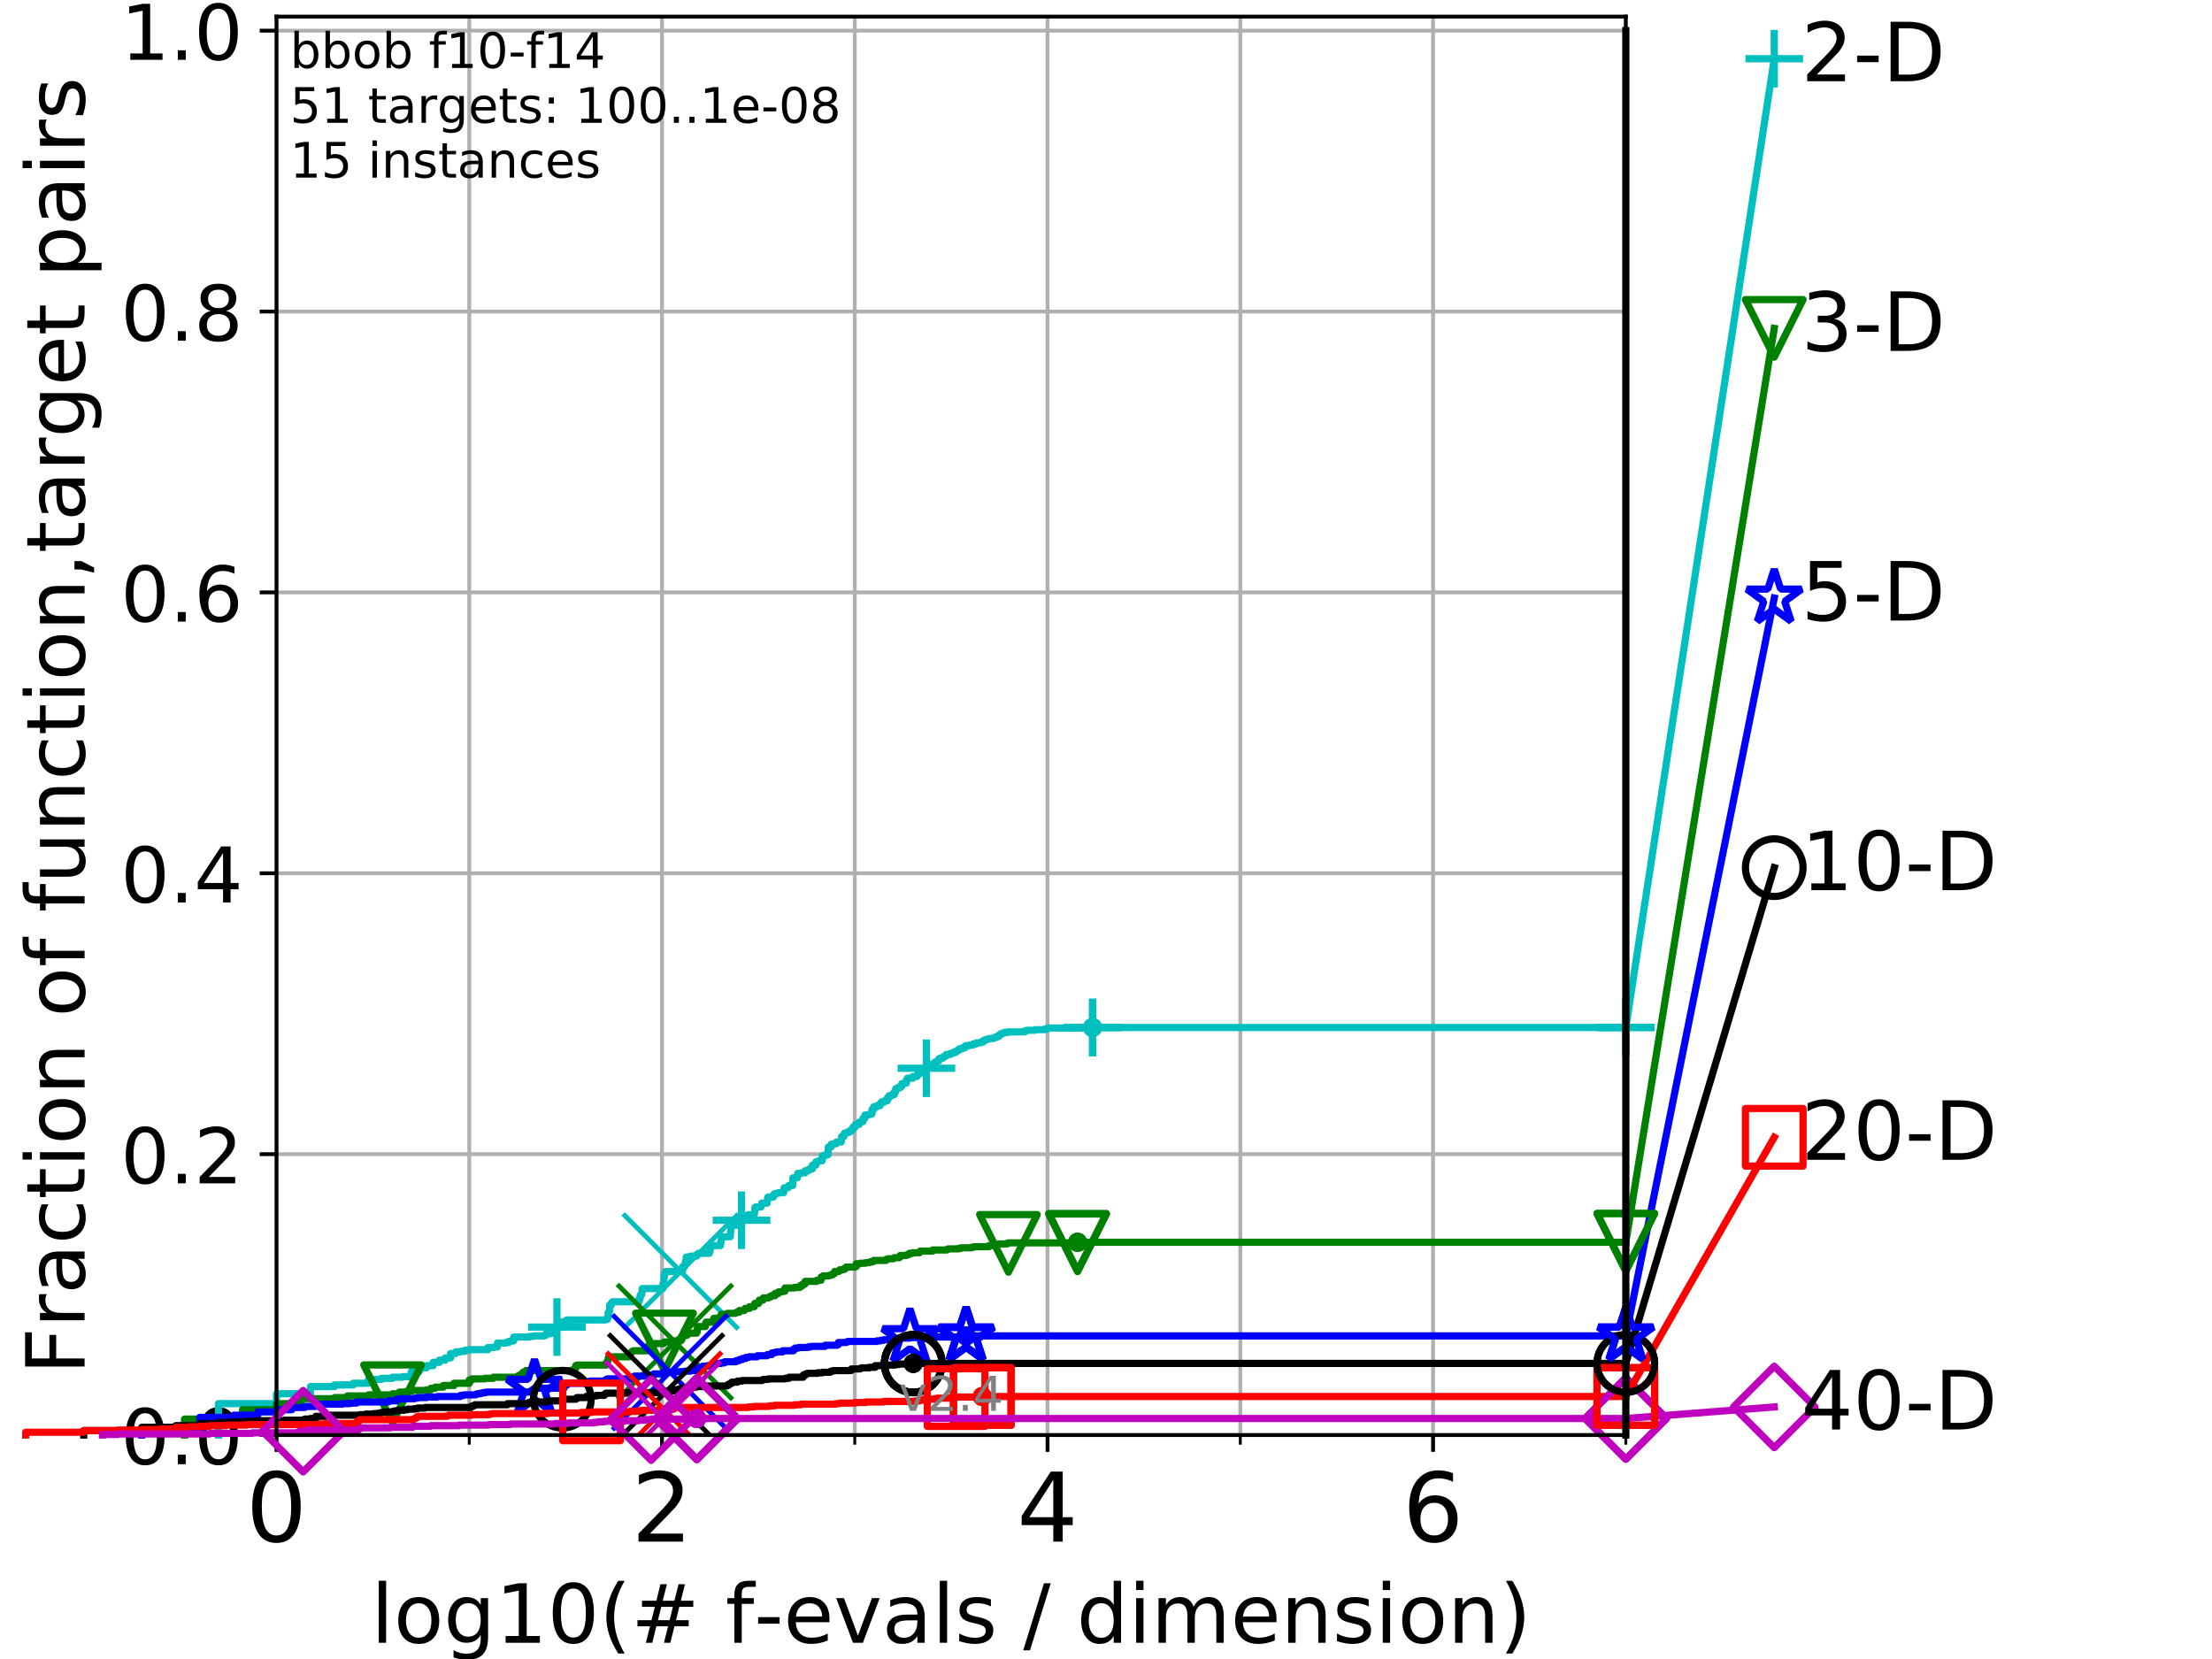 <?xml version="1.0" encoding="utf-8" standalone="no"?>
<!DOCTYPE svg PUBLIC "-//W3C//DTD SVG 1.1//EN"
  "http://www.w3.org/Graphics/SVG/1.1/DTD/svg11.dtd">
<!-- Created with matplotlib (https://matplotlib.org/) -->
<svg height="345.6pt" version="1.1" viewBox="0 0 460.8 345.6" width="460.8pt" xmlns="http://www.w3.org/2000/svg" xmlns:xlink="http://www.w3.org/1999/xlink">
 <defs>
  <style type="text/css">
*{stroke-linecap:butt;stroke-linejoin:round;}
  </style>
 </defs>
 <g id="figure_1">
  <g id="patch_1">
   <path d="M 0 345.6 
L 460.8 345.6 
L 460.8 0 
L 0 0 
z
" style="fill:#ffffff;"/>
  </g>
  <g id="axes_1">
   <g id="patch_2">
    <path d="M 57.6 298.944 
L 338.688 298.944 
L 338.688 3.456 
L 57.6 3.456 
z
" style="fill:#ffffff;"/>
   </g>
   <g id="matplotlib.axis_1">
    <g id="xtick_1">
     <g id="line2d_1">
      <path clip-path="url(#p7265e2b19d)" d="M 57.6 298.944 
L 57.6 3.456 
" style="fill:none;stroke:#b0b0b0;stroke-linecap:square;stroke-width:0.8;"/>
     </g>
     <g id="line2d_2">
      <defs>
       <path d="M 0 0 
L 0 3.5 
" id="m1161d6a3ce" style="stroke:#000000;stroke-width:0.8;"/>
      </defs>
      <g>
       <use style="stroke:#000000;stroke-width:0.8;" x="57.6" xlink:href="#m1161d6a3ce" y="298.944"/>
      </g>
     </g>
     <g id="text_1">
      <!-- 0 -->
      <defs>
       <path d="M 31.781 66.406 
Q 24.172 66.406 20.328 58.906 
Q 16.5 51.422 16.5 36.375 
Q 16.5 21.391 20.328 13.891 
Q 24.172 6.391 31.781 6.391 
Q 39.453 6.391 43.281 13.891 
Q 47.125 21.391 47.125 36.375 
Q 47.125 51.422 43.281 58.906 
Q 39.453 66.406 31.781 66.406 
z
M 31.781 74.219 
Q 44.047 74.219 50.516 64.516 
Q 56.984 54.828 56.984 36.375 
Q 56.984 17.969 50.516 8.266 
Q 44.047 -1.422 31.781 -1.422 
Q 19.531 -1.422 13.062 8.266 
Q 6.594 17.969 6.594 36.375 
Q 6.594 54.828 13.062 64.516 
Q 19.531 74.219 31.781 74.219 
z
" id="DejaVuSans-48"/>
      </defs>
      <g transform="translate(51.237 321.141)scale(0.2 -0.2)">
       <use xlink:href="#DejaVuSans-48"/>
      </g>
     </g>
    </g>
    <g id="xtick_2">
     <g id="line2d_3">
      <path clip-path="url(#p7265e2b19d)" d="M 137.911 298.944 
L 137.911 3.456 
" style="fill:none;stroke:#b0b0b0;stroke-linecap:square;stroke-width:0.8;"/>
     </g>
     <g id="line2d_4">
      <g>
       <use style="stroke:#000000;stroke-width:0.8;" x="137.911" xlink:href="#m1161d6a3ce" y="298.944"/>
      </g>
     </g>
     <g id="text_2">
      <!-- 2 -->
      <defs>
       <path d="M 19.188 8.297 
L 53.609 8.297 
L 53.609 0 
L 7.328 0 
L 7.328 8.297 
Q 12.938 14.109 22.625 23.891 
Q 32.328 33.688 34.812 36.531 
Q 39.547 41.844 41.422 45.531 
Q 43.312 49.219 43.312 52.781 
Q 43.312 58.594 39.234 62.25 
Q 35.156 65.922 28.609 65.922 
Q 23.969 65.922 18.812 64.312 
Q 13.672 62.703 7.812 59.422 
L 7.812 69.391 
Q 13.766 71.781 18.938 73 
Q 24.125 74.219 28.422 74.219 
Q 39.75 74.219 46.484 68.547 
Q 53.219 62.891 53.219 53.422 
Q 53.219 48.922 51.531 44.891 
Q 49.859 40.875 45.406 35.406 
Q 44.188 33.984 37.641 27.219 
Q 31.109 20.453 19.188 8.297 
z
" id="DejaVuSans-50"/>
      </defs>
      <g transform="translate(131.548 321.141)scale(0.2 -0.2)">
       <use xlink:href="#DejaVuSans-50"/>
      </g>
     </g>
    </g>
    <g id="xtick_3">
     <g id="line2d_5">
      <path clip-path="url(#p7265e2b19d)" d="M 218.222 298.944 
L 218.222 3.456 
" style="fill:none;stroke:#b0b0b0;stroke-linecap:square;stroke-width:0.8;"/>
     </g>
     <g id="line2d_6">
      <g>
       <use style="stroke:#000000;stroke-width:0.8;" x="218.222" xlink:href="#m1161d6a3ce" y="298.944"/>
      </g>
     </g>
     <g id="text_3">
      <!-- 4 -->
      <defs>
       <path d="M 37.797 64.312 
L 12.891 25.391 
L 37.797 25.391 
z
M 35.203 72.906 
L 47.609 72.906 
L 47.609 25.391 
L 58.016 25.391 
L 58.016 17.188 
L 47.609 17.188 
L 47.609 0 
L 37.797 0 
L 37.797 17.188 
L 4.891 17.188 
L 4.891 26.703 
z
" id="DejaVuSans-52"/>
      </defs>
      <g transform="translate(211.859 321.141)scale(0.2 -0.2)">
       <use xlink:href="#DejaVuSans-52"/>
      </g>
     </g>
    </g>
    <g id="xtick_4">
     <g id="line2d_7">
      <path clip-path="url(#p7265e2b19d)" d="M 298.533 298.944 
L 298.533 3.456 
" style="fill:none;stroke:#b0b0b0;stroke-linecap:square;stroke-width:0.8;"/>
     </g>
     <g id="line2d_8">
      <g>
       <use style="stroke:#000000;stroke-width:0.8;" x="298.533" xlink:href="#m1161d6a3ce" y="298.944"/>
      </g>
     </g>
     <g id="text_4">
      <!-- 6 -->
      <defs>
       <path d="M 33.016 40.375 
Q 26.375 40.375 22.484 35.828 
Q 18.609 31.297 18.609 23.391 
Q 18.609 15.531 22.484 10.953 
Q 26.375 6.391 33.016 6.391 
Q 39.656 6.391 43.531 10.953 
Q 47.406 15.531 47.406 23.391 
Q 47.406 31.297 43.531 35.828 
Q 39.656 40.375 33.016 40.375 
z
M 52.594 71.297 
L 52.594 62.312 
Q 48.875 64.062 45.094 64.984 
Q 41.312 65.922 37.594 65.922 
Q 27.828 65.922 22.672 59.328 
Q 17.531 52.734 16.797 39.406 
Q 19.672 43.656 24.016 45.922 
Q 28.375 48.188 33.594 48.188 
Q 44.578 48.188 50.953 41.516 
Q 57.328 34.859 57.328 23.391 
Q 57.328 12.156 50.688 5.359 
Q 44.047 -1.422 33.016 -1.422 
Q 20.359 -1.422 13.672 8.266 
Q 6.984 17.969 6.984 36.375 
Q 6.984 53.656 15.188 63.938 
Q 23.391 74.219 37.203 74.219 
Q 40.922 74.219 44.703 73.484 
Q 48.484 72.75 52.594 71.297 
z
" id="DejaVuSans-54"/>
      </defs>
      <g transform="translate(292.17 321.141)scale(0.2 -0.2)">
       <use xlink:href="#DejaVuSans-54"/>
      </g>
     </g>
    </g>
    <g id="xtick_5">
     <g id="line2d_9">
      <path clip-path="url(#p7265e2b19d)" d="M 97.755 298.944 
L 97.755 3.456 
" style="fill:none;stroke:#b0b0b0;stroke-linecap:square;stroke-width:0.8;"/>
     </g>
     <g id="line2d_10">
      <defs>
       <path d="M 0 0 
L 0 2 
" id="m921b1f0da6" style="stroke:#000000;stroke-width:0.6;"/>
      </defs>
      <g>
       <use style="stroke:#000000;stroke-width:0.6;" x="97.755" xlink:href="#m921b1f0da6" y="298.944"/>
      </g>
     </g>
    </g>
    <g id="xtick_6">
     <g id="line2d_11">
      <path clip-path="url(#p7265e2b19d)" d="M 178.066 298.944 
L 178.066 3.456 
" style="fill:none;stroke:#b0b0b0;stroke-linecap:square;stroke-width:0.8;"/>
     </g>
     <g id="line2d_12">
      <g>
       <use style="stroke:#000000;stroke-width:0.6;" x="178.066" xlink:href="#m921b1f0da6" y="298.944"/>
      </g>
     </g>
    </g>
    <g id="xtick_7">
     <g id="line2d_13">
      <path clip-path="url(#p7265e2b19d)" d="M 258.377 298.944 
L 258.377 3.456 
" style="fill:none;stroke:#b0b0b0;stroke-linecap:square;stroke-width:0.8;"/>
     </g>
     <g id="line2d_14">
      <g>
       <use style="stroke:#000000;stroke-width:0.6;" x="258.377" xlink:href="#m921b1f0da6" y="298.944"/>
      </g>
     </g>
    </g>
    <g id="xtick_8">
     <g id="line2d_15">
      <path clip-path="url(#p7265e2b19d)" d="M 338.688 298.944 
L 338.688 3.456 
" style="fill:none;stroke:#b0b0b0;stroke-linecap:square;stroke-width:0.8;"/>
     </g>
     <g id="line2d_16">
      <g>
       <use style="stroke:#000000;stroke-width:0.6;" x="338.688" xlink:href="#m921b1f0da6" y="298.944"/>
      </g>
     </g>
    </g>
    <g id="text_5">
     <!-- log10(# f-evals / dimension) -->
     <defs>
      <path d="M 9.422 75.984 
L 18.406 75.984 
L 18.406 0 
L 9.422 0 
z
" id="DejaVuSans-108"/>
      <path d="M 30.609 48.391 
Q 23.391 48.391 19.188 42.75 
Q 14.984 37.109 14.984 27.297 
Q 14.984 17.484 19.156 11.844 
Q 23.344 6.203 30.609 6.203 
Q 37.797 6.203 41.984 11.859 
Q 46.188 17.531 46.188 27.297 
Q 46.188 37.016 41.984 42.703 
Q 37.797 48.391 30.609 48.391 
z
M 30.609 56 
Q 42.328 56 49.016 48.375 
Q 55.719 40.766 55.719 27.297 
Q 55.719 13.875 49.016 6.219 
Q 42.328 -1.422 30.609 -1.422 
Q 18.844 -1.422 12.172 6.219 
Q 5.516 13.875 5.516 27.297 
Q 5.516 40.766 12.172 48.375 
Q 18.844 56 30.609 56 
z
" id="DejaVuSans-111"/>
      <path d="M 45.406 27.984 
Q 45.406 37.75 41.375 43.109 
Q 37.359 48.484 30.078 48.484 
Q 22.859 48.484 18.828 43.109 
Q 14.797 37.75 14.797 27.984 
Q 14.797 18.266 18.828 12.891 
Q 22.859 7.516 30.078 7.516 
Q 37.359 7.516 41.375 12.891 
Q 45.406 18.266 45.406 27.984 
z
M 54.391 6.781 
Q 54.391 -7.172 48.188 -13.984 
Q 42 -20.797 29.203 -20.797 
Q 24.469 -20.797 20.266 -20.094 
Q 16.062 -19.391 12.109 -17.922 
L 12.109 -9.188 
Q 16.062 -11.328 19.922 -12.344 
Q 23.781 -13.375 27.781 -13.375 
Q 36.625 -13.375 41.016 -8.766 
Q 45.406 -4.156 45.406 5.172 
L 45.406 9.625 
Q 42.625 4.781 38.281 2.391 
Q 33.938 0 27.875 0 
Q 17.828 0 11.672 7.656 
Q 5.516 15.328 5.516 27.984 
Q 5.516 40.672 11.672 48.328 
Q 17.828 56 27.875 56 
Q 33.938 56 38.281 53.609 
Q 42.625 51.219 45.406 46.391 
L 45.406 54.688 
L 54.391 54.688 
z
" id="DejaVuSans-103"/>
      <path d="M 12.406 8.297 
L 28.516 8.297 
L 28.516 63.922 
L 10.984 60.406 
L 10.984 69.391 
L 28.422 72.906 
L 38.281 72.906 
L 38.281 8.297 
L 54.391 8.297 
L 54.391 0 
L 12.406 0 
z
" id="DejaVuSans-49"/>
      <path d="M 31 75.875 
Q 24.469 64.656 21.281 53.656 
Q 18.109 42.672 18.109 31.391 
Q 18.109 20.125 21.312 9.062 
Q 24.516 -2 31 -13.188 
L 23.188 -13.188 
Q 15.875 -1.703 12.234 9.375 
Q 8.594 20.453 8.594 31.391 
Q 8.594 42.281 12.203 53.312 
Q 15.828 64.359 23.188 75.875 
z
" id="DejaVuSans-40"/>
      <path d="M 51.125 44 
L 36.922 44 
L 32.812 27.688 
L 47.125 27.688 
z
M 43.797 71.781 
L 38.719 51.516 
L 52.984 51.516 
L 58.109 71.781 
L 65.922 71.781 
L 60.891 51.516 
L 76.125 51.516 
L 76.125 44 
L 58.984 44 
L 54.984 27.688 
L 70.516 27.688 
L 70.516 20.219 
L 53.078 20.219 
L 48 0 
L 40.188 0 
L 45.219 20.219 
L 30.906 20.219 
L 25.875 0 
L 18.016 0 
L 23.094 20.219 
L 7.719 20.219 
L 7.719 27.688 
L 24.906 27.688 
L 29 44 
L 13.281 44 
L 13.281 51.516 
L 30.906 51.516 
L 35.891 71.781 
z
" id="DejaVuSans-35"/>
      <path id="DejaVuSans-32"/>
      <path d="M 37.109 75.984 
L 37.109 68.5 
L 28.516 68.5 
Q 23.688 68.5 21.797 66.547 
Q 19.922 64.594 19.922 59.516 
L 19.922 54.688 
L 34.719 54.688 
L 34.719 47.703 
L 19.922 47.703 
L 19.922 0 
L 10.891 0 
L 10.891 47.703 
L 2.297 47.703 
L 2.297 54.688 
L 10.891 54.688 
L 10.891 58.5 
Q 10.891 67.625 15.141 71.797 
Q 19.391 75.984 28.609 75.984 
z
" id="DejaVuSans-102"/>
      <path d="M 4.891 31.391 
L 31.203 31.391 
L 31.203 23.391 
L 4.891 23.391 
z
" id="DejaVuSans-45"/>
      <path d="M 56.203 29.594 
L 56.203 25.203 
L 14.891 25.203 
Q 15.484 15.922 20.484 11.062 
Q 25.484 6.203 34.422 6.203 
Q 39.594 6.203 44.453 7.469 
Q 49.312 8.734 54.109 11.281 
L 54.109 2.781 
Q 49.266 0.734 44.188 -0.344 
Q 39.109 -1.422 33.891 -1.422 
Q 20.797 -1.422 13.156 6.188 
Q 5.516 13.812 5.516 26.812 
Q 5.516 40.234 12.766 48.109 
Q 20.016 56 32.328 56 
Q 43.359 56 49.781 48.891 
Q 56.203 41.797 56.203 29.594 
z
M 47.219 32.234 
Q 47.125 39.594 43.094 43.984 
Q 39.062 48.391 32.422 48.391 
Q 24.906 48.391 20.391 44.141 
Q 15.875 39.891 15.188 32.172 
z
" id="DejaVuSans-101"/>
      <path d="M 2.984 54.688 
L 12.5 54.688 
L 29.594 8.797 
L 46.688 54.688 
L 56.203 54.688 
L 35.688 0 
L 23.484 0 
z
" id="DejaVuSans-118"/>
      <path d="M 34.281 27.484 
Q 23.391 27.484 19.188 25 
Q 14.984 22.516 14.984 16.5 
Q 14.984 11.719 18.141 8.906 
Q 21.297 6.109 26.703 6.109 
Q 34.188 6.109 38.703 11.406 
Q 43.219 16.703 43.219 25.484 
L 43.219 27.484 
z
M 52.203 31.203 
L 52.203 0 
L 43.219 0 
L 43.219 8.297 
Q 40.141 3.328 35.547 0.953 
Q 30.953 -1.422 24.312 -1.422 
Q 15.922 -1.422 10.953 3.297 
Q 6 8.016 6 15.922 
Q 6 25.141 12.172 29.828 
Q 18.359 34.516 30.609 34.516 
L 43.219 34.516 
L 43.219 35.406 
Q 43.219 41.609 39.141 45 
Q 35.062 48.391 27.688 48.391 
Q 23 48.391 18.547 47.266 
Q 14.109 46.141 10.016 43.891 
L 10.016 52.203 
Q 14.938 54.109 19.578 55.047 
Q 24.219 56 28.609 56 
Q 40.484 56 46.344 49.844 
Q 52.203 43.703 52.203 31.203 
z
" id="DejaVuSans-97"/>
      <path d="M 44.281 53.078 
L 44.281 44.578 
Q 40.484 46.531 36.375 47.5 
Q 32.281 48.484 27.875 48.484 
Q 21.188 48.484 17.844 46.438 
Q 14.5 44.391 14.5 40.281 
Q 14.5 37.156 16.891 35.375 
Q 19.281 33.594 26.516 31.984 
L 29.594 31.297 
Q 39.156 29.25 43.188 25.516 
Q 47.219 21.781 47.219 15.094 
Q 47.219 7.469 41.188 3.016 
Q 35.156 -1.422 24.609 -1.422 
Q 20.219 -1.422 15.453 -0.562 
Q 10.688 0.297 5.422 2 
L 5.422 11.281 
Q 10.406 8.688 15.234 7.391 
Q 20.062 6.109 24.812 6.109 
Q 31.156 6.109 34.562 8.281 
Q 37.984 10.453 37.984 14.406 
Q 37.984 18.062 35.516 20.016 
Q 33.062 21.969 24.703 23.781 
L 21.578 24.516 
Q 13.234 26.266 9.516 29.906 
Q 5.812 33.547 5.812 39.891 
Q 5.812 47.609 11.281 51.797 
Q 16.75 56 26.812 56 
Q 31.781 56 36.172 55.266 
Q 40.578 54.547 44.281 53.078 
z
" id="DejaVuSans-115"/>
      <path d="M 25.391 72.906 
L 33.688 72.906 
L 8.297 -9.281 
L 0 -9.281 
z
" id="DejaVuSans-47"/>
      <path d="M 45.406 46.391 
L 45.406 75.984 
L 54.391 75.984 
L 54.391 0 
L 45.406 0 
L 45.406 8.203 
Q 42.578 3.328 38.25 0.953 
Q 33.938 -1.422 27.875 -1.422 
Q 17.969 -1.422 11.734 6.484 
Q 5.516 14.406 5.516 27.297 
Q 5.516 40.188 11.734 48.094 
Q 17.969 56 27.875 56 
Q 33.938 56 38.25 53.625 
Q 42.578 51.266 45.406 46.391 
z
M 14.797 27.297 
Q 14.797 17.391 18.875 11.75 
Q 22.953 6.109 30.078 6.109 
Q 37.203 6.109 41.297 11.75 
Q 45.406 17.391 45.406 27.297 
Q 45.406 37.203 41.297 42.844 
Q 37.203 48.484 30.078 48.484 
Q 22.953 48.484 18.875 42.844 
Q 14.797 37.203 14.797 27.297 
z
" id="DejaVuSans-100"/>
      <path d="M 9.422 54.688 
L 18.406 54.688 
L 18.406 0 
L 9.422 0 
z
M 9.422 75.984 
L 18.406 75.984 
L 18.406 64.594 
L 9.422 64.594 
z
" id="DejaVuSans-105"/>
      <path d="M 52 44.188 
Q 55.375 50.25 60.062 53.125 
Q 64.75 56 71.094 56 
Q 79.641 56 84.281 50.016 
Q 88.922 44.047 88.922 33.016 
L 88.922 0 
L 79.891 0 
L 79.891 32.719 
Q 79.891 40.578 77.094 44.375 
Q 74.312 48.188 68.609 48.188 
Q 61.625 48.188 57.562 43.547 
Q 53.516 38.922 53.516 30.906 
L 53.516 0 
L 44.484 0 
L 44.484 32.719 
Q 44.484 40.625 41.703 44.406 
Q 38.922 48.188 33.109 48.188 
Q 26.219 48.188 22.156 43.531 
Q 18.109 38.875 18.109 30.906 
L 18.109 0 
L 9.078 0 
L 9.078 54.688 
L 18.109 54.688 
L 18.109 46.188 
Q 21.188 51.219 25.484 53.609 
Q 29.781 56 35.688 56 
Q 41.656 56 45.828 52.969 
Q 50 49.953 52 44.188 
z
" id="DejaVuSans-109"/>
      <path d="M 54.891 33.016 
L 54.891 0 
L 45.906 0 
L 45.906 32.719 
Q 45.906 40.484 42.875 44.328 
Q 39.844 48.188 33.797 48.188 
Q 26.516 48.188 22.312 43.547 
Q 18.109 38.922 18.109 30.906 
L 18.109 0 
L 9.078 0 
L 9.078 54.688 
L 18.109 54.688 
L 18.109 46.188 
Q 21.344 51.125 25.703 53.562 
Q 30.078 56 35.797 56 
Q 45.219 56 50.047 50.172 
Q 54.891 44.344 54.891 33.016 
z
" id="DejaVuSans-110"/>
      <path d="M 8.016 75.875 
L 15.828 75.875 
Q 23.141 64.359 26.781 53.312 
Q 30.422 42.281 30.422 31.391 
Q 30.422 20.453 26.781 9.375 
Q 23.141 -1.703 15.828 -13.188 
L 8.016 -13.188 
Q 14.5 -2 17.703 9.062 
Q 20.906 20.125 20.906 31.391 
Q 20.906 42.672 17.703 53.656 
Q 14.5 64.656 8.016 75.875 
z
" id="DejaVuSans-41"/>
     </defs>
     <g transform="translate(77.303 342.218)scale(0.17 -0.17)">
      <use xlink:href="#DejaVuSans-108"/>
      <use x="27.783" xlink:href="#DejaVuSans-111"/>
      <use x="88.965" xlink:href="#DejaVuSans-103"/>
      <use x="152.441" xlink:href="#DejaVuSans-49"/>
      <use x="216.064" xlink:href="#DejaVuSans-48"/>
      <use x="279.688" xlink:href="#DejaVuSans-40"/>
      <use x="318.701" xlink:href="#DejaVuSans-35"/>
      <use x="402.49" xlink:href="#DejaVuSans-32"/>
      <use x="434.277" xlink:href="#DejaVuSans-102"/>
      <use x="469.404" xlink:href="#DejaVuSans-45"/>
      <use x="505.488" xlink:href="#DejaVuSans-101"/>
      <use x="567.012" xlink:href="#DejaVuSans-118"/>
      <use x="626.191" xlink:href="#DejaVuSans-97"/>
      <use x="687.471" xlink:href="#DejaVuSans-108"/>
      <use x="715.254" xlink:href="#DejaVuSans-115"/>
      <use x="767.354" xlink:href="#DejaVuSans-32"/>
      <use x="799.141" xlink:href="#DejaVuSans-47"/>
      <use x="832.832" xlink:href="#DejaVuSans-32"/>
      <use x="864.619" xlink:href="#DejaVuSans-100"/>
      <use x="928.096" xlink:href="#DejaVuSans-105"/>
      <use x="955.879" xlink:href="#DejaVuSans-109"/>
      <use x="1053.291" xlink:href="#DejaVuSans-101"/>
      <use x="1114.814" xlink:href="#DejaVuSans-110"/>
      <use x="1178.193" xlink:href="#DejaVuSans-115"/>
      <use x="1230.293" xlink:href="#DejaVuSans-105"/>
      <use x="1258.076" xlink:href="#DejaVuSans-111"/>
      <use x="1319.258" xlink:href="#DejaVuSans-110"/>
      <use x="1382.637" xlink:href="#DejaVuSans-41"/>
     </g>
    </g>
   </g>
   <g id="matplotlib.axis_2">
    <g id="ytick_1">
     <g id="line2d_17">
      <path clip-path="url(#p7265e2b19d)" d="M 57.6 298.944 
L 338.688 298.944 
" style="fill:none;stroke:#b0b0b0;stroke-linecap:square;stroke-width:0.8;"/>
     </g>
     <g id="line2d_18">
      <defs>
       <path d="M 0 0 
L -3.5 0 
" id="m349ceb6949" style="stroke:#000000;stroke-width:0.8;"/>
      </defs>
      <g>
       <use style="stroke:#000000;stroke-width:0.8;" x="57.6" xlink:href="#m349ceb6949" y="298.944"/>
      </g>
     </g>
     <g id="text_6">
      <!-- 0.0 -->
      <defs>
       <path d="M 10.688 12.406 
L 21 12.406 
L 21 0 
L 10.688 0 
z
" id="DejaVuSans-46"/>
      </defs>
      <g transform="translate(25.155 305.023)scale(0.16 -0.16)">
       <use xlink:href="#DejaVuSans-48"/>
       <use x="63.623" xlink:href="#DejaVuSans-46"/>
       <use x="95.41" xlink:href="#DejaVuSans-48"/>
      </g>
     </g>
    </g>
    <g id="ytick_2">
     <g id="line2d_19">
      <path clip-path="url(#p7265e2b19d)" d="M 57.6 240.432 
L 338.688 240.432 
" style="fill:none;stroke:#b0b0b0;stroke-linecap:square;stroke-width:0.8;"/>
     </g>
     <g id="line2d_20">
      <g>
       <use style="stroke:#000000;stroke-width:0.8;" x="57.6" xlink:href="#m349ceb6949" y="240.432"/>
      </g>
     </g>
     <g id="text_7">
      <!-- 0.2 -->
      <g transform="translate(25.155 246.51)scale(0.16 -0.16)">
       <use xlink:href="#DejaVuSans-48"/>
       <use x="63.623" xlink:href="#DejaVuSans-46"/>
       <use x="95.41" xlink:href="#DejaVuSans-50"/>
      </g>
     </g>
    </g>
    <g id="ytick_3">
     <g id="line2d_21">
      <path clip-path="url(#p7265e2b19d)" d="M 57.6 181.919 
L 338.688 181.919 
" style="fill:none;stroke:#b0b0b0;stroke-linecap:square;stroke-width:0.8;"/>
     </g>
     <g id="line2d_22">
      <g>
       <use style="stroke:#000000;stroke-width:0.8;" x="57.6" xlink:href="#m349ceb6949" y="181.919"/>
      </g>
     </g>
     <g id="text_8">
      <!-- 0.4 -->
      <g transform="translate(25.155 187.998)scale(0.16 -0.16)">
       <use xlink:href="#DejaVuSans-48"/>
       <use x="63.623" xlink:href="#DejaVuSans-46"/>
       <use x="95.41" xlink:href="#DejaVuSans-52"/>
      </g>
     </g>
    </g>
    <g id="ytick_4">
     <g id="line2d_23">
      <path clip-path="url(#p7265e2b19d)" d="M 57.6 123.407 
L 338.688 123.407 
" style="fill:none;stroke:#b0b0b0;stroke-linecap:square;stroke-width:0.8;"/>
     </g>
     <g id="line2d_24">
      <g>
       <use style="stroke:#000000;stroke-width:0.8;" x="57.6" xlink:href="#m349ceb6949" y="123.407"/>
      </g>
     </g>
     <g id="text_9">
      <!-- 0.6 -->
      <g transform="translate(25.155 129.485)scale(0.16 -0.16)">
       <use xlink:href="#DejaVuSans-48"/>
       <use x="63.623" xlink:href="#DejaVuSans-46"/>
       <use x="95.41" xlink:href="#DejaVuSans-54"/>
      </g>
     </g>
    </g>
    <g id="ytick_5">
     <g id="line2d_25">
      <path clip-path="url(#p7265e2b19d)" d="M 57.6 64.894 
L 338.688 64.894 
" style="fill:none;stroke:#b0b0b0;stroke-linecap:square;stroke-width:0.8;"/>
     </g>
     <g id="line2d_26">
      <g>
       <use style="stroke:#000000;stroke-width:0.8;" x="57.6" xlink:href="#m349ceb6949" y="64.894"/>
      </g>
     </g>
     <g id="text_10">
      <!-- 0.8 -->
      <defs>
       <path d="M 31.781 34.625 
Q 24.75 34.625 20.719 30.859 
Q 16.703 27.094 16.703 20.516 
Q 16.703 13.922 20.719 10.156 
Q 24.75 6.391 31.781 6.391 
Q 38.812 6.391 42.859 10.172 
Q 46.922 13.969 46.922 20.516 
Q 46.922 27.094 42.891 30.859 
Q 38.875 34.625 31.781 34.625 
z
M 21.922 38.812 
Q 15.578 40.375 12.031 44.719 
Q 8.5 49.078 8.5 55.328 
Q 8.5 64.062 14.719 69.141 
Q 20.953 74.219 31.781 74.219 
Q 42.672 74.219 48.875 69.141 
Q 55.078 64.062 55.078 55.328 
Q 55.078 49.078 51.531 44.719 
Q 48 40.375 41.703 38.812 
Q 48.828 37.156 52.797 32.312 
Q 56.781 27.484 56.781 20.516 
Q 56.781 9.906 50.312 4.234 
Q 43.844 -1.422 31.781 -1.422 
Q 19.734 -1.422 13.25 4.234 
Q 6.781 9.906 6.781 20.516 
Q 6.781 27.484 10.781 32.312 
Q 14.797 37.156 21.922 38.812 
z
M 18.312 54.391 
Q 18.312 48.734 21.844 45.562 
Q 25.391 42.391 31.781 42.391 
Q 38.141 42.391 41.719 45.562 
Q 45.312 48.734 45.312 54.391 
Q 45.312 60.062 41.719 63.234 
Q 38.141 66.406 31.781 66.406 
Q 25.391 66.406 21.844 63.234 
Q 18.312 60.062 18.312 54.391 
z
" id="DejaVuSans-56"/>
      </defs>
      <g transform="translate(25.155 70.973)scale(0.16 -0.16)">
       <use xlink:href="#DejaVuSans-48"/>
       <use x="63.623" xlink:href="#DejaVuSans-46"/>
       <use x="95.41" xlink:href="#DejaVuSans-56"/>
      </g>
     </g>
    </g>
    <g id="ytick_6">
     <g id="line2d_27">
      <path clip-path="url(#p7265e2b19d)" d="M 57.6 6.382 
L 338.688 6.382 
" style="fill:none;stroke:#b0b0b0;stroke-linecap:square;stroke-width:0.8;"/>
     </g>
     <g id="line2d_28">
      <g>
       <use style="stroke:#000000;stroke-width:0.8;" x="57.6" xlink:href="#m349ceb6949" y="6.382"/>
      </g>
     </g>
     <g id="text_11">
      <!-- 1.0 -->
      <g transform="translate(25.155 12.46)scale(0.16 -0.16)">
       <use xlink:href="#DejaVuSans-49"/>
       <use x="63.623" xlink:href="#DejaVuSans-46"/>
       <use x="95.41" xlink:href="#DejaVuSans-48"/>
      </g>
     </g>
    </g>
    <g id="text_12">
     <!-- Fraction of function,target pairs -->
     <defs>
      <path d="M 9.812 72.906 
L 51.703 72.906 
L 51.703 64.594 
L 19.672 64.594 
L 19.672 43.109 
L 48.578 43.109 
L 48.578 34.812 
L 19.672 34.812 
L 19.672 0 
L 9.812 0 
z
" id="DejaVuSans-70"/>
      <path d="M 41.109 46.297 
Q 39.594 47.172 37.812 47.578 
Q 36.031 48 33.891 48 
Q 26.266 48 22.188 43.047 
Q 18.109 38.094 18.109 28.812 
L 18.109 0 
L 9.078 0 
L 9.078 54.688 
L 18.109 54.688 
L 18.109 46.188 
Q 20.953 51.172 25.484 53.578 
Q 30.031 56 36.531 56 
Q 37.453 56 38.578 55.875 
Q 39.703 55.766 41.062 55.516 
z
" id="DejaVuSans-114"/>
      <path d="M 48.781 52.594 
L 48.781 44.188 
Q 44.969 46.297 41.141 47.344 
Q 37.312 48.391 33.406 48.391 
Q 24.656 48.391 19.812 42.844 
Q 14.984 37.312 14.984 27.297 
Q 14.984 17.281 19.812 11.734 
Q 24.656 6.203 33.406 6.203 
Q 37.312 6.203 41.141 7.25 
Q 44.969 8.297 48.781 10.406 
L 48.781 2.094 
Q 45.016 0.344 40.984 -0.531 
Q 36.969 -1.422 32.422 -1.422 
Q 20.062 -1.422 12.781 6.344 
Q 5.516 14.109 5.516 27.297 
Q 5.516 40.672 12.859 48.328 
Q 20.219 56 33.016 56 
Q 37.156 56 41.109 55.141 
Q 45.062 54.297 48.781 52.594 
z
" id="DejaVuSans-99"/>
      <path d="M 18.312 70.219 
L 18.312 54.688 
L 36.812 54.688 
L 36.812 47.703 
L 18.312 47.703 
L 18.312 18.016 
Q 18.312 11.328 20.141 9.422 
Q 21.969 7.516 27.594 7.516 
L 36.812 7.516 
L 36.812 0 
L 27.594 0 
Q 17.188 0 13.234 3.875 
Q 9.281 7.766 9.281 18.016 
L 9.281 47.703 
L 2.688 47.703 
L 2.688 54.688 
L 9.281 54.688 
L 9.281 70.219 
z
" id="DejaVuSans-116"/>
      <path d="M 8.5 21.578 
L 8.5 54.688 
L 17.484 54.688 
L 17.484 21.922 
Q 17.484 14.156 20.5 10.266 
Q 23.531 6.391 29.594 6.391 
Q 36.859 6.391 41.078 11.031 
Q 45.312 15.672 45.312 23.688 
L 45.312 54.688 
L 54.297 54.688 
L 54.297 0 
L 45.312 0 
L 45.312 8.406 
Q 42.047 3.422 37.719 1 
Q 33.406 -1.422 27.688 -1.422 
Q 18.266 -1.422 13.375 4.438 
Q 8.5 10.297 8.5 21.578 
z
M 31.109 56 
z
" id="DejaVuSans-117"/>
      <path d="M 11.719 12.406 
L 22.016 12.406 
L 22.016 4 
L 14.016 -11.625 
L 7.719 -11.625 
L 11.719 4 
z
" id="DejaVuSans-44"/>
      <path d="M 18.109 8.203 
L 18.109 -20.797 
L 9.078 -20.797 
L 9.078 54.688 
L 18.109 54.688 
L 18.109 46.391 
Q 20.953 51.266 25.266 53.625 
Q 29.594 56 35.594 56 
Q 45.562 56 51.781 48.094 
Q 58.016 40.188 58.016 27.297 
Q 58.016 14.406 51.781 6.484 
Q 45.562 -1.422 35.594 -1.422 
Q 29.594 -1.422 25.266 0.953 
Q 20.953 3.328 18.109 8.203 
z
M 48.688 27.297 
Q 48.688 37.203 44.609 42.844 
Q 40.531 48.484 33.406 48.484 
Q 26.266 48.484 22.188 42.844 
Q 18.109 37.203 18.109 27.297 
Q 18.109 17.391 22.188 11.75 
Q 26.266 6.109 33.406 6.109 
Q 40.531 6.109 44.609 11.75 
Q 48.688 17.391 48.688 27.297 
z
" id="DejaVuSans-112"/>
     </defs>
     <g transform="translate(17.62 286.339)rotate(-90)scale(0.17 -0.17)">
      <use xlink:href="#DejaVuSans-70"/>
      <use x="57.41" xlink:href="#DejaVuSans-114"/>
      <use x="98.523" xlink:href="#DejaVuSans-97"/>
      <use x="159.803" xlink:href="#DejaVuSans-99"/>
      <use x="214.783" xlink:href="#DejaVuSans-116"/>
      <use x="253.992" xlink:href="#DejaVuSans-105"/>
      <use x="281.775" xlink:href="#DejaVuSans-111"/>
      <use x="342.957" xlink:href="#DejaVuSans-110"/>
      <use x="406.336" xlink:href="#DejaVuSans-32"/>
      <use x="438.123" xlink:href="#DejaVuSans-111"/>
      <use x="499.305" xlink:href="#DejaVuSans-102"/>
      <use x="534.51" xlink:href="#DejaVuSans-32"/>
      <use x="566.297" xlink:href="#DejaVuSans-102"/>
      <use x="601.502" xlink:href="#DejaVuSans-117"/>
      <use x="664.881" xlink:href="#DejaVuSans-110"/>
      <use x="728.26" xlink:href="#DejaVuSans-99"/>
      <use x="783.24" xlink:href="#DejaVuSans-116"/>
      <use x="822.449" xlink:href="#DejaVuSans-105"/>
      <use x="850.232" xlink:href="#DejaVuSans-111"/>
      <use x="911.414" xlink:href="#DejaVuSans-110"/>
      <use x="974.793" xlink:href="#DejaVuSans-44"/>
      <use x="1006.58" xlink:href="#DejaVuSans-116"/>
      <use x="1045.789" xlink:href="#DejaVuSans-97"/>
      <use x="1107.068" xlink:href="#DejaVuSans-114"/>
      <use x="1148.166" xlink:href="#DejaVuSans-103"/>
      <use x="1211.643" xlink:href="#DejaVuSans-101"/>
      <use x="1273.166" xlink:href="#DejaVuSans-116"/>
      <use x="1312.375" xlink:href="#DejaVuSans-32"/>
      <use x="1344.162" xlink:href="#DejaVuSans-112"/>
      <use x="1407.639" xlink:href="#DejaVuSans-97"/>
      <use x="1468.918" xlink:href="#DejaVuSans-105"/>
      <use x="1496.701" xlink:href="#DejaVuSans-114"/>
      <use x="1537.814" xlink:href="#DejaVuSans-115"/>
     </g>
    </g>
   </g>
   <g id="line2d_29">
    <defs>
     <path d="M 0 1.5 
C 0.398 1.5 0.779 1.342 1.061 1.061 
C 1.342 0.779 1.5 0.398 1.5 0 
C 1.5 -0.398 1.342 -0.779 1.061 -1.061 
C 0.779 -1.342 0.398 -1.5 0 -1.5 
C -0.398 -1.5 -0.779 -1.342 -1.061 -1.061 
C -1.342 -0.779 -1.5 -0.398 -1.5 0 
C -1.5 0.398 -1.342 0.779 -1.061 1.061 
C -0.779 1.342 -0.398 1.5 0 1.5 
z
" id="mf25d2cc9b9" style="stroke:#00bfbf;"/>
    </defs>
    <g>
     <use style="fill:#00bfbf;stroke:#00bfbf;" x="227.606" xlink:href="#mf25d2cc9b9" y="214.044"/>
     <use style="fill:#00bfbf;stroke:#00bfbf;" x="227.606" xlink:href="#mf25d2cc9b9" y="214.044"/>
    </g>
   </g>
   <g id="line2d_30">
    <path d="M 45.512 298.944 
L 45.512 292.404 
L 57.6 292.404 
L 57.6 290.339 
L 64.671 290.339 
L 64.671 288.848 
L 69.688 288.848 
L 69.688 288.504 
L 73.579 288.504 
L 73.579 288.159 
L 76.759 288.159 
L 76.759 287.356 
L 79.447 287.356 
L 79.447 287.127 
L 81.776 287.127 
L 81.776 286.897 
L 83.83 286.897 
L 83.83 286.783 
L 85.667 286.783 
L 85.667 285.75 
L 87.33 285.75 
L 87.33 284.947 
L 88.847 284.947 
L 88.847 284.488 
L 90.243 284.488 
L 90.243 283.8 
L 91.535 283.8 
L 91.535 283.341 
L 92.738 283.341 
L 92.738 282.882 
L 93.864 282.882 
L 93.864 281.964 
L 94.921 281.964 
L 94.921 281.62 
L 95.918 281.62 
L 95.918 281.505 
L 96.861 281.505 
L 96.861 281.276 
L 97.755 281.276 
L 97.755 281.161 
L 101.647 281.161 
L 101.647 280.702 
L 102.989 280.702 
L 102.989 280.587 
L 103.623 280.587 
L 103.623 279.784 
L 105.398 279.784 
L 105.398 279.669 
L 105.952 279.669 
L 105.952 279.44 
L 106.489 279.44 
L 106.489 279.325 
L 107.009 279.325 
L 107.009 278.522 
L 110.274 278.522 
L 110.274 278.407 
L 111.105 278.407 
L 111.105 278.293 
L 113.383 278.293 
L 113.383 278.178 
L 113.735 278.178 
L 113.735 277.834 
L 114.751 277.834 
L 114.751 277.031 
L 115.077 277.031 
L 115.077 276.801 
L 115.711 276.801 
L 115.711 276.572 
L 116.02 276.572 
L 116.02 276.457 
L 116.621 276.457 
L 116.621 275.424 
L 117.486 275.424 
L 117.486 275.31 
L 118.04 275.31 
L 118.04 274.965 
L 126.168 274.965 
L 126.168 274.851 
L 126.507 274.851 
L 126.507 274.506 
L 126.674 274.506 
L 126.674 273.474 
L 126.839 273.474 
L 126.839 273.13 
L 127.003 273.13 
L 127.003 271.868 
L 127.326 271.868 
L 127.326 271.523 
L 127.485 271.523 
L 127.485 271.294 
L 127.643 271.294 
L 127.643 271.179 
L 133.125 271.179 
L 133.125 270.606 
L 133.353 270.606 
L 133.353 269.802 
L 133.578 269.802 
L 133.578 269.688 
L 133.689 269.688 
L 133.8 268.426 
L 138.084 268.426 
L 138.084 267.508 
L 138.256 267.508 
L 138.341 265.902 
L 138.426 265.902 
L 138.511 265.099 
L 138.595 265.099 
L 138.678 264.869 
L 142.079 264.869 
L 142.079 264.754 
L 142.216 264.754 
L 142.216 263.837 
L 142.62 263.837 
L 142.62 263.607 
L 142.753 263.607 
L 142.753 262.919 
L 142.884 262.919 
L 142.95 261.886 
L 143.464 261.886 
L 143.464 261.771 
L 144.026 261.771 
L 144.026 261.657 
L 145.155 261.657 
L 145.155 261.312 
L 145.327 261.312 
L 145.327 261.198 
L 145.497 261.198 
L 145.497 261.083 
L 147.77 261.083 
L 147.868 260.624 
L 147.918 260.624 
L 148.015 259.477 
L 150.086 259.477 
L 150.172 258.559 
L 150.215 258.559 
L 150.301 257.871 
L 150.344 257.871 
L 150.344 257.641 
L 152.13 257.641 
L 152.207 256.494 
L 152.246 256.494 
L 152.322 255.232 
L 154.098 255.232 
L 154.098 254.314 
L 154.372 254.314 
L 154.473 253.855 
L 154.741 253.855 
L 154.741 253.74 
L 155.038 253.74 
L 155.038 253.626 
L 155.647 253.626 
L 155.647 253.281 
L 155.836 253.281 
L 155.836 253.052 
L 157.128 253.052 
L 157.215 252.363 
L 157.243 252.363 
L 157.272 251.56 
L 157.387 251.56 
L 157.387 251.446 
L 158.519 251.446 
L 158.573 250.987 
L 158.679 250.987 
L 158.679 250.643 
L 159.808 250.643 
L 159.907 249.61 
L 159.932 249.61 
L 159.956 249.38 
L 161.1 249.38 
L 161.1 248.922 
L 161.284 248.922 
L 161.284 248.692 
L 161.735 248.692 
L 161.735 248.577 
L 162.152 248.577 
L 162.152 248.463 
L 163.246 248.463 
L 163.328 247.545 
L 163.368 247.545 
L 163.368 247.43 
L 164.18 247.43 
L 164.18 247.315 
L 164.295 247.315 
L 164.295 246.971 
L 165.12 246.971 
L 165.175 245.365 
L 166.083 245.365 
L 166.186 244.447 
L 166.879 244.447 
L 166.879 244.332 
L 167.72 244.332 
L 167.751 243.873 
L 168.446 243.873 
L 168.537 243.529 
L 169.216 243.529 
L 169.23 242.726 
L 169.953 242.726 
L 169.953 242.038 
L 170.338 242.038 
L 170.338 241.923 
L 170.674 241.923 
L 170.674 241.808 
L 171.264 241.808 
L 171.302 240.776 
L 171.933 240.776 
L 171.933 240.546 
L 172.482 240.546 
L 172.566 238.94 
L 173.119 238.94 
L 173.165 238.366 
L 173.655 238.366 
L 173.655 238.252 
L 174.229 238.252 
L 174.24 237.907 
L 175.253 237.907 
L 175.324 236.76 
L 175.797 236.76 
L 175.906 236.072 
L 176.316 236.072 
L 176.316 235.957 
L 176.754 235.957 
L 176.754 235.728 
L 177.19 235.728 
L 177.245 235.383 
L 177.643 235.383 
L 177.687 234.81 
L 178.119 234.81 
L 178.119 234.351 
L 178.522 234.351 
L 178.522 234.236 
L 178.959 234.236 
L 178.959 233.777 
L 179.392 233.777 
L 179.392 233.662 
L 179.744 233.662 
L 179.776 232.974 
L 180.167 232.974 
L 180.167 232.286 
L 180.916 232.286 
L 180.916 232.171 
L 181.304 232.171 
L 181.304 232.056 
L 181.641 232.056 
L 181.648 231.138 
L 182 231.138 
L 182 230.565 
L 182.675 230.565 
L 182.675 230.335 
L 183.332 230.335 
L 183.332 229.876 
L 183.658 229.876 
L 183.658 229.532 
L 184.273 229.532 
L 184.273 229.303 
L 184.856 229.303 
L 184.874 228.729 
L 185.172 228.729 
L 185.172 228.27 
L 185.732 228.27 
L 185.737 228.041 
L 186.29 228.041 
L 186.301 227.467 
L 186.565 227.467 
L 186.597 226.779 
L 187.088 226.779 
L 187.088 226.549 
L 187.6 226.549 
L 187.61 226.32 
L 187.855 226.32 
L 187.855 225.746 
L 188.341 225.746 
L 188.341 225.631 
L 188.818 225.631 
L 188.823 224.943 
L 189.057 224.943 
L 189.057 224.599 
L 190.18 224.599 
L 190.18 224.255 
L 191.026 224.255 
L 191.026 223.91 
L 191.236 223.91 
L 191.236 223.681 
L 191.637 223.681 
L 191.637 223.451 
L 192.033 223.451 
L 192.037 222.763 
L 192.232 222.763 
L 192.232 222.648 
L 192.611 222.648 
L 192.611 222.534 
L 192.985 222.534 
L 192.985 222.189 
L 193.173 222.189 
L 193.173 221.96 
L 193.888 221.96 
L 193.888 221.73 
L 194.568 221.73 
L 194.568 221.616 
L 194.746 221.616 
L 194.76 221.272 
L 194.917 221.272 
L 194.917 221.157 
L 195.242 221.157 
L 195.242 221.042 
L 195.561 221.042 
L 195.577 220.583 
L 195.727 220.583 
L 195.727 220.468 
L 196.346 220.468 
L 196.346 220.354 
L 196.501 220.354 
L 196.501 220.124 
L 196.799 220.124 
L 196.799 220.01 
L 197.094 220.01 
L 197.094 219.665 
L 197.954 219.665 
L 197.954 219.436 
L 198.5 219.436 
L 198.5 219.321 
L 198.637 219.321 
L 198.637 219.206 
L 199.163 219.206 
L 199.163 219.092 
L 199.295 219.092 
L 199.295 218.862 
L 199.549 218.862 
L 199.549 218.747 
L 199.801 218.747 
L 199.801 218.518 
L 200.417 218.518 
L 200.417 218.289 
L 201.012 218.289 
L 201.016 217.944 
L 201.131 217.944 
L 201.131 217.83 
L 201.923 217.83 
L 201.923 217.715 
L 202.684 217.715 
L 202.684 217.485 
L 203.312 217.485 
L 203.312 217.256 
L 204.209 217.256 
L 204.209 217.141 
L 204.689 217.141 
L 204.785 216.797 
L 205.156 216.797 
L 205.25 216.568 
L 205.703 216.568 
L 205.703 216.453 
L 206.055 216.453 
L 206.055 216.338 
L 206.91 216.338 
L 206.91 216.223 
L 207.322 216.223 
L 207.405 215.994 
L 207.805 215.994 
L 207.805 215.879 
L 208.118 215.879 
L 208.197 215.535 
L 208.503 215.535 
L 208.503 215.306 
L 208.879 215.306 
L 208.879 215.191 
L 209.248 215.191 
L 209.248 215.076 
L 209.962 215.076 
L 209.962 214.961 
L 213.441 214.961 
L 213.5 214.732 
L 213.894 214.732 
L 213.894 214.617 
L 215.648 214.617 
L 215.648 214.502 
L 217.561 214.502 
L 217.561 214.388 
L 218.182 214.388 
L 218.182 214.158 
L 227.606 214.158 
L 227.606 214.044 
L 338.688 214.044 
L 338.688 214.044 
" style="fill:none;stroke:#00bfbf;stroke-linecap:square;stroke-width:1.5;"/>
   </g>
   <g id="line2d_31">
    <defs>
     <path d="M -6 0 
L 6 0 
M 0 6 
L 0 -6 
" id="m6f70d1542d" style="stroke:#00bfbf;stroke-width:1.5;"/>
    </defs>
    <g>
     <use style="fill-opacity:0;stroke:#00bfbf;stroke-width:1.5;" x="116.02" xlink:href="#m6f70d1542d" y="276.457"/>
     <use style="fill-opacity:0;stroke:#00bfbf;stroke-width:1.5;" x="154.473" xlink:href="#m6f70d1542d" y="254.199"/>
     <use style="fill-opacity:0;stroke:#00bfbf;stroke-width:1.5;" x="192.985" xlink:href="#m6f70d1542d" y="222.534"/>
     <use style="fill-opacity:0;stroke:#00bfbf;stroke-width:1.5;" x="227.606" xlink:href="#m6f70d1542d" y="214.044"/>
     <use style="fill-opacity:0;stroke:#00bfbf;stroke-width:1.5;" x="227.606" xlink:href="#m6f70d1542d" y="214.044"/>
     <use style="fill-opacity:0;stroke:#00bfbf;stroke-width:1.5;" x="338.688" xlink:href="#m6f70d1542d" y="214.044"/>
    </g>
   </g>
   <g id="line2d_32">
    <path style="fill:none;stroke:#00bfbf;stroke-linecap:square;stroke-width:1.5;"/>
    <g/>
   </g>
   <g id="line2d_33">
    <path clip-path="url(#p7265e2b19d)" d="M 141.802 264.869 
" style="fill:none;stroke:#00bfbf;stroke-linecap:square;stroke-width:1.5;"/>
    <defs>
     <path d="M -12 12 
L 12 -12 
M -12 -12 
L 12 12 
" id="m0e9205ebac" style="stroke:#00bfbf;"/>
    </defs>
    <g clip-path="url(#p7265e2b19d)">
     <use style="fill:#00bfbf;stroke:#00bfbf;" x="141.802" xlink:href="#m0e9205ebac" y="264.869"/>
    </g>
   </g>
   <g id="line2d_34">
    <defs>
     <path d="M 0 1.5 
C 0.398 1.5 0.779 1.342 1.061 1.061 
C 1.342 0.779 1.5 0.398 1.5 0 
C 1.5 -0.398 1.342 -0.779 1.061 -1.061 
C 0.779 -1.342 0.398 -1.5 0 -1.5 
C -0.398 -1.5 -0.779 -1.342 -1.061 -1.061 
C -1.342 -0.779 -1.5 -0.398 -1.5 0 
C -1.5 0.398 -1.342 0.779 -1.061 1.061 
C -0.779 1.342 -0.398 1.5 0 1.5 
z
" id="maf6d7b0803" style="stroke:#008000;"/>
    </defs>
    <g>
     <use style="fill:#008000;stroke:#008000;" x="224.481" xlink:href="#maf6d7b0803" y="258.788"/>
     <use style="fill:#008000;stroke:#008000;" x="224.481" xlink:href="#maf6d7b0803" y="258.788"/>
    </g>
   </g>
   <g id="line2d_35">
    <path d="M 38.441 298.944 
L 38.441 295.617 
L 50.529 295.617 
L 50.529 293.666 
L 57.6 293.666 
L 57.6 292.404 
L 62.617 292.404 
L 62.617 291.372 
L 69.688 291.372 
L 69.688 291.142 
L 72.376 291.142 
L 72.376 290.798 
L 76.759 290.798 
L 76.759 290.569 
L 81.776 290.569 
L 81.776 290.339 
L 83.172 290.339 
L 83.172 289.995 
L 84.464 289.995 
L 84.464 289.88 
L 85.667 289.88 
L 85.667 289.651 
L 88.847 289.651 
L 88.847 289.536 
L 89.79 289.536 
L 89.79 289.192 
L 90.684 289.192 
L 90.684 288.962 
L 92.347 288.962 
L 92.347 288.618 
L 94.576 288.618 
L 94.576 288.159 
L 97.755 288.159 
L 97.755 287.471 
L 98.327 287.471 
L 98.327 287.242 
L 100.935 287.242 
L 100.935 287.127 
L 102.772 287.127 
L 102.772 286.897 
L 107.68 286.897 
L 107.68 286.783 
L 108.006 286.783 
L 108.006 286.553 
L 108.326 286.553 
L 108.326 286.438 
L 108.64 286.438 
L 108.64 286.209 
L 108.949 286.209 
L 108.949 285.865 
L 109.252 285.865 
L 109.252 285.75 
L 109.55 285.75 
L 109.55 285.521 
L 119.097 285.521 
L 119.097 285.406 
L 119.436 285.406 
L 119.436 285.291 
L 119.603 285.291 
L 119.603 285.176 
L 119.768 285.176 
L 119.768 285.062 
L 119.932 285.062 
L 119.932 284.488 
L 120.094 284.488 
L 120.094 284.373 
L 126.282 284.373 
L 126.282 283.914 
L 126.395 283.914 
L 126.395 283.8 
L 126.507 283.8 
L 126.507 283.57 
L 126.618 283.57 
L 126.729 282.767 
L 126.839 282.767 
L 126.839 282.652 
L 131.099 282.652 
L 131.099 282.079 
L 131.27 282.079 
L 131.27 281.964 
L 131.44 281.964 
L 131.524 281.62 
L 131.691 281.62 
L 131.691 281.505 
L 131.938 281.505 
L 131.938 281.39 
L 134.87 281.39 
L 134.939 280.817 
L 135.008 280.817 
L 135.008 280.358 
L 135.281 280.358 
L 135.348 279.899 
L 138.256 279.899 
L 138.256 279.784 
L 138.37 279.784 
L 138.426 279.555 
L 140.649 279.555 
L 140.649 279.325 
L 141.568 279.325 
L 141.568 279.21 
L 141.987 279.21 
L 142.079 278.522 
L 142.352 278.522 
L 142.397 278.293 
L 142.486 278.293 
L 142.486 278.178 
L 143.101 278.178 
L 143.101 278.063 
L 143.23 278.063 
L 143.316 277.719 
L 145.136 277.719 
L 145.213 277.375 
L 145.251 277.375 
L 145.289 276.342 
L 146.958 276.342 
L 147.027 275.539 
L 147.096 275.539 
L 147.096 275.424 
L 148.576 275.424 
L 148.639 274.736 
L 148.702 274.736 
L 148.702 274.621 
L 150.057 274.621 
L 150.115 274.048 
L 150.258 274.048 
L 150.258 273.818 
L 151.555 273.818 
L 151.555 273.589 
L 153.227 273.589 
L 153.227 273.474 
L 153.419 273.474 
L 153.419 273.359 
L 153.983 273.359 
L 153.983 273.015 
L 155.059 273.015 
L 155.168 272.785 
L 155.189 272.785 
L 155.232 272.556 
L 156.155 272.556 
L 156.155 272.212 
L 157.128 272.212 
L 157.224 271.523 
L 158.049 271.523 
L 158.086 271.065 
L 158.177 271.065 
L 158.177 270.835 
L 158.96 270.835 
L 159.012 270.376 
L 160.12 270.376 
L 160.12 270.261 
L 160.249 270.261 
L 160.249 270.147 
L 160.633 270.147 
L 160.68 269.917 
L 161.45 269.917 
L 161.45 269.458 
L 162.145 269.458 
L 162.203 269.114 
L 162.896 269.114 
L 162.896 268.999 
L 163.51 268.999 
L 163.536 268.311 
L 165.435 268.311 
L 165.435 268.196 
L 166.64 268.196 
L 166.64 267.852 
L 167.158 267.852 
L 167.191 267.508 
L 167.683 267.508 
L 167.735 266.934 
L 170.137 266.934 
L 170.137 266.705 
L 171.03 266.705 
L 171.074 266.016 
L 171.477 266.016 
L 171.477 265.787 
L 172.713 265.787 
L 172.713 265.672 
L 173.111 265.672 
L 173.111 265.557 
L 173.486 265.557 
L 173.486 265.328 
L 173.837 265.328 
L 173.874 264.869 
L 174.747 264.869 
L 174.747 264.754 
L 174.915 264.754 
L 174.915 264.525 
L 175.598 264.525 
L 175.598 264.41 
L 175.949 264.41 
L 175.949 264.181 
L 176.255 264.181 
L 176.255 263.951 
L 178.107 263.951 
L 178.107 263.837 
L 178.377 263.837 
L 178.377 263.263 
L 179.214 263.263 
L 179.214 263.148 
L 180.295 263.148 
L 180.295 263.033 
L 181.022 263.033 
L 181.022 262.919 
L 181.505 262.919 
L 181.505 262.804 
L 181.976 262.804 
L 182 262.574 
L 184.562 262.574 
L 184.578 262.345 
L 184.958 262.345 
L 184.958 262.23 
L 186.091 262.23 
L 186.091 262.116 
L 186.277 262.116 
L 186.277 262.001 
L 187.344 262.001 
L 187.344 261.886 
L 187.504 261.886 
L 187.521 261.542 
L 188.814 261.542 
L 188.814 261.427 
L 189.118 261.427 
L 189.118 261.312 
L 189.424 261.312 
L 189.436 261.083 
L 190.096 261.083 
L 190.096 260.968 
L 191.569 260.968 
L 191.569 260.854 
L 191.694 260.854 
L 191.694 260.624 
L 194.286 260.624 
L 194.286 260.395 
L 197.233 260.395 
L 197.233 260.28 
L 197.521 260.28 
L 197.521 260.165 
L 199.674 260.165 
L 199.674 260.05 
L 200.174 260.05 
L 200.174 259.936 
L 202.397 259.936 
L 202.397 259.821 
L 202.894 259.821 
L 202.894 259.706 
L 206.025 259.706 
L 206.025 259.477 
L 207.641 259.477 
L 207.641 259.247 
L 208.01 259.247 
L 208.01 259.133 
L 209.748 259.133 
L 209.748 259.018 
L 210.075 259.018 
L 210.075 258.903 
L 224.481 258.903 
L 224.481 258.788 
L 338.688 258.788 
L 338.688 258.788 
" style="fill:none;stroke:#008000;stroke-linecap:square;stroke-width:1.5;"/>
   </g>
   <g id="line2d_36">
    <defs>
     <path d="M -0 6 
L 6 -6 
L -6 -6 
z
" id="mbc63119327" style="stroke:#008000;stroke-linejoin:miter;stroke-width:1.5;"/>
    </defs>
    <g>
     <use style="fill-opacity:0;stroke:#008000;stroke-linejoin:miter;stroke-width:1.5;" x="81.776" xlink:href="#mbc63119327" y="290.339"/>
     <use style="fill-opacity:0;stroke:#008000;stroke-linejoin:miter;stroke-width:1.5;" x="138.426" xlink:href="#mbc63119327" y="279.555"/>
     <use style="fill-opacity:0;stroke:#008000;stroke-linejoin:miter;stroke-width:1.5;" x="210.075" xlink:href="#mbc63119327" y="259.018"/>
     <use style="fill-opacity:0;stroke:#008000;stroke-linejoin:miter;stroke-width:1.5;" x="224.481" xlink:href="#mbc63119327" y="258.903"/>
     <use style="fill-opacity:0;stroke:#008000;stroke-linejoin:miter;stroke-width:1.5;" x="224.481" xlink:href="#mbc63119327" y="258.788"/>
     <use style="fill-opacity:0;stroke:#008000;stroke-linejoin:miter;stroke-width:1.5;" x="338.688" xlink:href="#mbc63119327" y="258.788"/>
    </g>
   </g>
   <g id="line2d_37">
    <path style="fill:none;stroke:#008000;stroke-linecap:square;stroke-width:1.5;"/>
    <g/>
   </g>
   <g id="line2d_38">
    <path clip-path="url(#p7265e2b19d)" d="M 140.599 279.555 
" style="fill:none;stroke:#008000;stroke-linecap:square;stroke-width:1.5;"/>
    <defs>
     <path d="M -12 12 
L 12 -12 
M -12 -12 
L 12 12 
" id="m1377882c19" style="stroke:#008000;"/>
    </defs>
    <g clip-path="url(#p7265e2b19d)">
     <use style="fill:#008000;stroke:#008000;" x="140.599" xlink:href="#m1377882c19" y="279.555"/>
    </g>
   </g>
   <g id="line2d_39">
    <defs>
     <path d="M 0 1.5 
C 0.398 1.5 0.779 1.342 1.061 1.061 
C 1.342 0.779 1.5 0.398 1.5 0 
C 1.5 -0.398 1.342 -0.779 1.061 -1.061 
C 0.779 -1.342 0.398 -1.5 0 -1.5 
C -0.398 -1.5 -0.779 -1.342 -1.061 -1.061 
C -1.342 -0.779 -1.5 -0.398 -1.5 0 
C -1.5 0.398 -1.342 0.779 -1.061 1.061 
C -0.779 1.342 -0.398 1.5 0 1.5 
z
" id="mb0ef45c7d7" style="stroke:#0000ff;"/>
    </defs>
    <g>
     <use style="fill:#0000ff;stroke:#0000ff;" x="201.26" xlink:href="#mb0ef45c7d7" y="278.293"/>
     <use style="fill:#0000ff;stroke:#0000ff;" x="201.26" xlink:href="#mb0ef45c7d7" y="278.293"/>
    </g>
   </g>
   <g id="line2d_40">
    <path d="M 29.533 298.944 
L 29.533 297.453 
L 41.621 297.453 
L 41.621 295.273 
L 48.692 295.273 
L 48.692 294.814 
L 53.709 294.814 
L 53.709 294.125 
L 57.6 294.125 
L 57.6 293.666 
L 60.78 293.666 
L 60.78 293.207 
L 63.468 293.207 
L 63.468 292.978 
L 65.797 292.978 
L 65.797 292.519 
L 71.35 292.519 
L 71.35 292.404 
L 72.868 292.404 
L 72.868 292.29 
L 74.263 292.29 
L 74.263 292.06 
L 80.881 292.06 
L 80.881 291.831 
L 82.627 291.831 
L 82.627 291.487 
L 83.438 291.487 
L 83.438 291.372 
L 86.351 291.372 
L 86.351 291.257 
L 87.01 291.257 
L 87.01 291.142 
L 88.847 291.142 
L 88.847 291.028 
L 91.03 291.028 
L 91.03 290.913 
L 95.918 290.913 
L 95.918 290.683 
L 96.676 290.683 
L 96.676 290.569 
L 99.098 290.569 
L 99.098 290.454 
L 99.418 290.454 
L 99.418 290.339 
L 100.04 290.339 
L 100.04 290.224 
L 100.642 290.224 
L 100.642 290.11 
L 101.223 290.11 
L 101.223 289.995 
L 110.527 289.995 
L 110.527 289.766 
L 110.86 289.766 
L 110.86 289.651 
L 111.023 289.651 
L 111.023 289.421 
L 111.186 289.421 
L 111.186 289.307 
L 111.346 289.307 
L 111.346 289.192 
L 117.486 289.192 
L 117.486 288.733 
L 117.598 288.733 
L 117.598 288.504 
L 118.149 288.504 
L 118.257 288.159 
L 122.105 288.159 
L 122.191 287.93 
L 122.362 287.93 
L 122.362 287.815 
L 122.948 287.815 
L 122.948 287.7 
L 125.962 287.7 
L 125.962 287.586 
L 126.1 287.586 
L 126.1 287.471 
L 126.44 287.471 
L 126.507 287.242 
L 131.987 287.242 
L 132.036 287.012 
L 132.133 287.012 
L 132.133 286.668 
L 134.322 286.668 
L 134.322 286.553 
L 134.535 286.553 
L 134.535 286.438 
L 136.228 286.438 
L 136.228 286.209 
L 138.119 286.209 
L 138.153 285.865 
L 140.226 285.865 
L 140.226 285.75 
L 142.7 285.75 
L 142.7 285.635 
L 143.853 285.635 
L 143.853 285.521 
L 145.028 285.521 
L 145.098 284.947 
L 146.281 284.947 
L 146.346 284.603 
L 147.348 284.603 
L 147.348 284.488 
L 148.297 284.488 
L 148.335 284.144 
L 149.232 284.144 
L 149.232 284.029 
L 150.207 284.029 
L 150.207 283.914 
L 150.949 283.914 
L 150.966 283.685 
L 153.294 283.685 
L 153.309 283.455 
L 153.932 283.455 
L 153.974 283.226 
L 154.641 283.226 
L 154.641 282.996 
L 155.361 282.996 
L 155.361 282.767 
L 156.016 282.767 
L 156.016 282.652 
L 157.687 282.652 
L 157.776 282.423 
L 159.798 282.423 
L 159.838 282.193 
L 160.746 282.193 
L 160.774 281.849 
L 161.293 281.849 
L 161.293 281.734 
L 161.752 281.734 
L 161.752 281.62 
L 163.037 281.62 
L 163.037 281.39 
L 165.303 281.39 
L 165.303 281.046 
L 165.654 281.046 
L 165.654 280.817 
L 166.371 280.817 
L 166.371 280.702 
L 168.312 280.702 
L 168.312 280.587 
L 168.936 280.587 
L 168.936 280.472 
L 171.871 280.472 
L 171.871 280.243 
L 174.413 280.243 
L 174.413 280.128 
L 174.622 280.128 
L 174.648 279.669 
L 176.26 279.669 
L 176.26 279.555 
L 176.631 279.555 
L 176.631 279.44 
L 182.674 279.44 
L 182.674 279.325 
L 183.441 279.325 
L 183.441 279.21 
L 184.088 279.21 
L 184.088 279.096 
L 185.839 279.096 
L 185.839 278.981 
L 187.227 278.981 
L 187.227 278.866 
L 187.447 278.866 
L 187.447 278.751 
L 189.555 278.751 
L 189.555 278.637 
L 194.534 278.637 
L 194.534 278.522 
L 199.723 278.522 
L 199.723 278.407 
L 201.26 278.407 
L 201.26 278.293 
L 338.688 278.293 
L 338.688 278.293 
" style="fill:none;stroke:#0000ff;stroke-linecap:square;stroke-width:1.5;"/>
   </g>
   <g id="line2d_41">
    <defs>
     <path d="M 0 -6 
L -1.347 -1.854 
L -5.706 -1.854 
L -2.18 0.708 
L -3.527 4.854 
L -0 2.292 
L 3.527 4.854 
L 2.18 0.708 
L 5.706 -1.854 
L 1.347 -1.854 
z
" id="ma80bd0eff4" style="stroke:#0000ff;stroke-linejoin:bevel;stroke-width:1.5;"/>
    </defs>
    <g>
     <use style="fill-opacity:0;stroke:#0000ff;stroke-linejoin:bevel;stroke-width:1.5;" x="111.346" xlink:href="#ma80bd0eff4" y="289.192"/>
     <use style="fill-opacity:0;stroke:#0000ff;stroke-linejoin:bevel;stroke-width:1.5;" x="189.555" xlink:href="#ma80bd0eff4" y="278.637"/>
     <use style="fill-opacity:0;stroke:#0000ff;stroke-linejoin:bevel;stroke-width:1.5;" x="201.26" xlink:href="#ma80bd0eff4" y="278.407"/>
     <use style="fill-opacity:0;stroke:#0000ff;stroke-linejoin:bevel;stroke-width:1.5;" x="201.26" xlink:href="#ma80bd0eff4" y="278.293"/>
     <use style="fill-opacity:0;stroke:#0000ff;stroke-linejoin:bevel;stroke-width:1.5;" x="201.26" xlink:href="#ma80bd0eff4" y="278.293"/>
     <use style="fill-opacity:0;stroke:#0000ff;stroke-linejoin:bevel;stroke-width:1.5;" x="338.688" xlink:href="#ma80bd0eff4" y="278.293"/>
    </g>
   </g>
   <g id="line2d_42">
    <path style="fill:none;stroke:#0000ff;stroke-linecap:square;stroke-width:1.5;"/>
    <g/>
   </g>
   <g id="line2d_43">
    <path clip-path="url(#p7265e2b19d)" d="M 139.573 285.865 
" style="fill:none;stroke:#0000ff;stroke-linecap:square;stroke-width:1.5;"/>
    <defs>
     <path d="M -12 12 
L 12 -12 
M -12 -12 
L 12 12 
" id="m3881f010bf" style="stroke:#0000ff;"/>
    </defs>
    <g clip-path="url(#p7265e2b19d)">
     <use style="fill:#0000ff;stroke:#0000ff;" x="139.573" xlink:href="#m3881f010bf" y="285.865"/>
    </g>
   </g>
   <g id="line2d_44">
    <defs>
     <path d="M 0 1.5 
C 0.398 1.5 0.779 1.342 1.061 1.061 
C 1.342 0.779 1.5 0.398 1.5 0 
C 1.5 -0.398 1.342 -0.779 1.061 -1.061 
C 0.779 -1.342 0.398 -1.5 0 -1.5 
C -0.398 -1.5 -0.779 -1.342 -1.061 -1.061 
C -1.342 -0.779 -1.5 -0.398 -1.5 0 
C -1.5 0.398 -1.342 0.779 -1.061 1.061 
C -0.779 1.342 -0.398 1.5 0 1.5 
z
" id="m0732672bc4" style="stroke:#000000;"/>
    </defs>
    <g>
     <use style="stroke:#000000;" x="190.243" xlink:href="#m0732672bc4" y="284.029"/>
     <use style="stroke:#000000;" x="190.243" xlink:href="#m0732672bc4" y="284.029"/>
    </g>
   </g>
   <g id="line2d_45">
    <path d="M 17.445 298.944 
L 17.445 298.026 
L 29.533 298.026 
L 29.533 297.338 
L 36.604 297.338 
L 36.604 296.994 
L 41.621 296.994 
L 41.621 296.535 
L 45.512 296.535 
L 45.512 296.305 
L 48.692 296.305 
L 48.692 296.19 
L 51.38 296.19 
L 51.38 296.076 
L 53.709 296.076 
L 53.709 295.961 
L 59.262 295.961 
L 59.262 295.846 
L 63.468 295.846 
L 63.468 295.617 
L 64.671 295.617 
L 64.671 295.502 
L 65.797 295.502 
L 65.797 295.043 
L 67.851 295.043 
L 67.851 294.928 
L 68.793 294.928 
L 68.793 294.814 
L 74.922 294.814 
L 74.922 294.699 
L 76.168 294.699 
L 76.168 294.584 
L 77.885 294.584 
L 77.885 294.47 
L 78.942 294.47 
L 78.942 294.355 
L 79.447 294.355 
L 79.447 294.24 
L 79.939 294.24 
L 79.939 294.125 
L 81.776 294.125 
L 81.776 294.011 
L 82.207 294.011 
L 82.207 293.896 
L 83.037 293.896 
L 83.037 293.781 
L 84.213 293.781 
L 84.213 293.666 
L 84.956 293.666 
L 84.956 293.552 
L 86.351 293.552 
L 86.351 293.437 
L 87.01 293.437 
L 87.01 293.322 
L 88.554 293.322 
L 88.554 293.207 
L 98.101 293.207 
L 98.101 292.978 
L 98.439 292.978 
L 98.439 292.863 
L 98.772 292.863 
L 98.772 292.749 
L 98.935 292.749 
L 98.935 292.634 
L 105.733 292.634 
L 105.733 292.404 
L 110.103 292.404 
L 110.103 292.175 
L 110.527 292.175 
L 110.527 292.06 
L 113.874 292.06 
L 113.943 291.831 
L 117.088 291.831 
L 117.145 291.487 
L 119.948 291.487 
L 119.948 291.372 
L 120.142 291.372 
L 120.142 291.142 
L 122.062 291.142 
L 122.148 290.913 
L 122.362 290.913 
L 122.362 290.798 
L 124.255 290.798 
L 124.255 290.683 
L 125.892 290.683 
L 125.996 290.454 
L 126.031 290.454 
L 126.031 290.339 
L 126.202 290.339 
L 126.202 290.224 
L 130.585 290.224 
L 130.585 290.11 
L 137.053 290.11 
L 137.053 289.995 
L 138.102 289.995 
L 138.102 289.88 
L 139.414 289.88 
L 139.414 289.766 
L 140.409 289.766 
L 140.409 289.536 
L 141.206 289.536 
L 141.206 289.421 
L 141.844 289.421 
L 141.844 289.192 
L 143.183 289.192 
L 143.183 289.077 
L 143.866 289.077 
L 143.866 288.962 
L 145.063 288.962 
L 145.063 288.848 
L 147.236 288.848 
L 147.236 288.733 
L 151.333 288.733 
L 151.333 288.618 
L 151.708 288.618 
L 151.724 288.389 
L 152.068 288.389 
L 152.115 288.159 
L 152.459 288.159 
L 152.459 287.93 
L 153.616 287.93 
L 153.616 287.7 
L 154.614 287.7 
L 154.614 287.586 
L 158.774 287.586 
L 158.774 287.471 
L 159.01 287.471 
L 159.01 287.356 
L 160.055 287.356 
L 160.055 287.242 
L 163.558 287.242 
L 163.558 287.127 
L 164.376 287.127 
L 164.376 286.897 
L 167.327 286.897 
L 167.346 286.438 
L 167.808 286.438 
L 167.808 286.209 
L 168.141 286.209 
L 168.141 286.094 
L 170.3 286.094 
L 170.3 285.979 
L 171.356 285.979 
L 171.356 285.865 
L 172.942 285.865 
L 172.942 285.75 
L 173.068 285.75 
L 173.068 285.635 
L 173.533 285.635 
L 173.533 285.521 
L 177.271 285.521 
L 177.369 285.176 
L 179.178 285.176 
L 179.178 285.062 
L 179.413 285.062 
L 179.413 284.947 
L 181.116 284.947 
L 181.116 284.832 
L 182.314 284.832 
L 182.314 284.488 
L 183.693 284.488 
L 183.693 284.373 
L 186.436 284.373 
L 186.436 284.259 
L 187.277 284.259 
L 187.277 284.144 
L 190.243 284.144 
L 190.243 284.029 
L 338.688 284.029 
L 338.688 284.029 
" style="fill:none;stroke:#000000;stroke-linecap:square;stroke-width:1.5;"/>
   </g>
   <g id="line2d_46">
    <defs>
     <path d="M 0 6 
C 1.591 6 3.117 5.368 4.243 4.243 
C 5.368 3.117 6 1.591 6 0 
C 6 -1.591 5.368 -3.117 4.243 -4.243 
C 3.117 -5.368 1.591 -6 0 -6 
C -1.591 -6 -3.117 -5.368 -4.243 -4.243 
C -5.368 -3.117 -6 -1.591 -6 0 
C -6 1.591 -5.368 3.117 -4.243 4.243 
C -3.117 5.368 -1.591 6 0 6 
z
" id="ma0c531212b" style="stroke:#000000;stroke-width:1.5;"/>
    </defs>
    <g>
     <use style="fill-opacity:0;stroke:#000000;stroke-width:1.5;" x="117.145" xlink:href="#ma0c531212b" y="291.487"/>
     <use style="fill-opacity:0;stroke:#000000;stroke-width:1.5;" x="190.243" xlink:href="#ma0c531212b" y="284.144"/>
     <use style="fill-opacity:0;stroke:#000000;stroke-width:1.5;" x="190.243" xlink:href="#ma0c531212b" y="284.029"/>
     <use style="fill-opacity:0;stroke:#000000;stroke-width:1.5;" x="190.243" xlink:href="#ma0c531212b" y="284.029"/>
     <use style="fill-opacity:0;stroke:#000000;stroke-width:1.5;" x="190.243" xlink:href="#ma0c531212b" y="284.029"/>
     <use style="fill-opacity:0;stroke:#000000;stroke-width:1.5;" x="338.688" xlink:href="#ma0c531212b" y="284.029"/>
    </g>
   </g>
   <g id="line2d_47">
    <path style="fill:none;stroke:#000000;stroke-linecap:square;stroke-width:1.5;"/>
    <g/>
   </g>
   <g id="line2d_48">
    <path clip-path="url(#p7265e2b19d)" d="M 138.762 289.88 
" style="fill:none;stroke:#000000;stroke-linecap:square;stroke-width:1.5;"/>
    <defs>
     <path d="M -12 12 
L 12 -12 
M -12 -12 
L 12 12 
" id="mfa5a7b0d64" style="stroke:#000000;"/>
    </defs>
    <g clip-path="url(#p7265e2b19d)">
     <use style="stroke:#000000;" x="138.762" xlink:href="#mfa5a7b0d64" y="289.88"/>
    </g>
   </g>
   <g id="line2d_49">
    <defs>
     <path d="M 0 1.5 
C 0.398 1.5 0.779 1.342 1.061 1.061 
C 1.342 0.779 1.5 0.398 1.5 0 
C 1.5 -0.398 1.342 -0.779 1.061 -1.061 
C 0.779 -1.342 0.398 -1.5 0 -1.5 
C -0.398 -1.5 -0.779 -1.342 -1.061 -1.061 
C -1.342 -0.779 -1.5 -0.398 -1.5 0 
C -1.5 0.398 -1.342 0.779 -1.061 1.061 
C -0.779 1.342 -0.398 1.5 0 1.5 
z
" id="m24899d5178" style="stroke:#ff0000;"/>
    </defs>
    <g>
     <use style="fill:#ff0000;stroke:#ff0000;" x="204.625" xlink:href="#m24899d5178" y="290.913"/>
     <use style="fill:#ff0000;stroke:#ff0000;" x="204.625" xlink:href="#m24899d5178" y="290.913"/>
    </g>
   </g>
   <g id="line2d_50">
    <path d="M 5.357 298.944 
L 5.357 298.37 
L 17.445 298.37 
L 17.445 298.026 
L 24.516 298.026 
L 24.516 297.911 
L 29.533 297.911 
L 29.533 297.797 
L 33.424 297.797 
L 33.424 297.682 
L 36.604 297.682 
L 36.604 297.338 
L 39.292 297.338 
L 39.292 297.223 
L 41.621 297.223 
L 41.621 297.108 
L 43.675 297.108 
L 43.675 296.994 
L 47.174 296.994 
L 47.174 296.879 
L 51.38 296.879 
L 51.38 296.764 
L 66.333 296.764 
L 66.333 296.649 
L 67.851 296.649 
L 67.851 296.535 
L 74.263 296.535 
L 74.263 296.19 
L 74.596 296.19 
L 74.596 295.961 
L 74.922 295.961 
L 74.922 295.732 
L 86.013 295.732 
L 86.013 295.617 
L 86.351 295.617 
L 86.351 295.502 
L 86.518 295.502 
L 86.518 295.387 
L 86.684 295.387 
L 86.684 295.273 
L 87.01 295.273 
L 87.01 295.043 
L 93.197 295.043 
L 93.197 294.928 
L 93.422 294.928 
L 93.422 294.814 
L 98.355 294.814 
L 98.355 294.699 
L 101.924 294.699 
L 101.924 294.584 
L 102.465 294.584 
L 102.465 294.47 
L 114.08 294.47 
L 114.08 294.355 
L 121.037 294.355 
L 121.037 294.24 
L 123.233 294.24 
L 123.233 294.125 
L 131.236 294.125 
L 131.236 294.011 
L 133.056 294.011 
L 133.056 293.896 
L 133.589 293.896 
L 133.589 293.781 
L 137.135 293.781 
L 137.135 293.666 
L 139.213 293.666 
L 139.213 293.552 
L 140.379 293.552 
L 140.379 293.437 
L 140.386 293.437 
L 140.386 293.207 
L 155.91 293.207 
L 155.91 293.093 
L 157.108 293.093 
L 157.108 292.978 
L 160.262 292.978 
L 160.262 292.863 
L 161.339 292.863 
L 161.339 292.749 
L 165.472 292.749 
L 165.472 292.634 
L 166.849 292.634 
L 166.849 292.519 
L 174.026 292.519 
L 174.026 292.404 
L 174.882 292.404 
L 174.882 292.29 
L 178.035 292.29 
L 178.035 292.175 
L 180.361 292.175 
L 180.361 292.06 
L 184.036 292.06 
L 184.036 291.945 
L 190.696 291.945 
L 190.696 291.831 
L 191.542 291.831 
L 191.542 291.716 
L 192.039 291.716 
L 192.039 291.601 
L 192.348 291.601 
L 192.348 291.487 
L 194.565 291.487 
L 194.565 291.372 
L 195.246 291.372 
L 195.246 291.257 
L 198.299 291.257 
L 198.299 291.142 
L 199.179 291.142 
L 199.179 291.028 
L 204.625 291.028 
L 204.625 290.913 
L 338.688 290.913 
" style="fill:none;stroke:#ff0000;stroke-linecap:square;stroke-width:1.5;"/>
   </g>
   <g id="line2d_51">
    <defs>
     <path d="M -6 6 
L 6 6 
L 6 -6 
L -6 -6 
z
" id="mee99ce3a95" style="stroke:#ff0000;stroke-linejoin:miter;stroke-width:1.5;"/>
    </defs>
    <g>
     <use style="fill-opacity:0;stroke:#ff0000;stroke-linejoin:miter;stroke-width:1.5;" x="123.233" xlink:href="#mee99ce3a95" y="294.125"/>
     <use style="fill-opacity:0;stroke:#ff0000;stroke-linejoin:miter;stroke-width:1.5;" x="199.179" xlink:href="#mee99ce3a95" y="291.142"/>
     <use style="fill-opacity:0;stroke:#ff0000;stroke-linejoin:miter;stroke-width:1.5;" x="204.625" xlink:href="#mee99ce3a95" y="290.913"/>
     <use style="fill-opacity:0;stroke:#ff0000;stroke-linejoin:miter;stroke-width:1.5;" x="204.625" xlink:href="#mee99ce3a95" y="290.913"/>
     <use style="fill-opacity:0;stroke:#ff0000;stroke-linejoin:miter;stroke-width:1.5;" x="338.688" xlink:href="#mee99ce3a95" y="290.913"/>
    </g>
   </g>
   <g id="line2d_52">
    <path style="fill:none;stroke:#ff0000;stroke-linecap:square;stroke-width:1.5;"/>
    <g/>
   </g>
   <g id="line2d_53">
    <path clip-path="url(#p7265e2b19d)" d="M 138.341 293.666 
" style="fill:none;stroke:#ff0000;stroke-linecap:square;stroke-width:1.5;"/>
    <defs>
     <path d="M -12 12 
L 12 -12 
M -12 -12 
L 12 12 
" id="m46ca8f89af" style="stroke:#ff0000;"/>
    </defs>
    <g clip-path="url(#p7265e2b19d)">
     <use style="fill:#ff0000;stroke:#ff0000;" x="138.341" xlink:href="#m46ca8f89af" y="293.666"/>
    </g>
   </g>
   <g id="line2d_54">
    <defs>
     <path d="M 0 1.5 
C 0.398 1.5 0.779 1.342 1.061 1.061 
C 1.342 0.779 1.5 0.398 1.5 0 
C 1.5 -0.398 1.342 -0.779 1.061 -1.061 
C 0.779 -1.342 0.398 -1.5 0 -1.5 
C -0.398 -1.5 -0.779 -1.342 -1.061 -1.061 
C -1.342 -0.779 -1.5 -0.398 -1.5 0 
C -1.5 0.398 -1.342 0.779 -1.061 1.061 
C -0.779 1.342 -0.398 1.5 0 1.5 
z
" id="m7156e4f00b" style="stroke:#bf00bf;"/>
    </defs>
    <g>
     <use style="fill:#bf00bf;stroke:#bf00bf;" x="145.155" xlink:href="#m7156e4f00b" y="295.502"/>
     <use style="fill:#bf00bf;stroke:#bf00bf;" x="145.155" xlink:href="#m7156e4f00b" y="295.502"/>
    </g>
   </g>
   <g id="line2d_55">
    <path d="M 21.336 298.944 
L 21.336 298.829 
L 24.516 298.829 
L 24.516 298.715 
L 43.675 298.715 
L 43.675 298.6 
L 52.583 298.6 
L 52.583 298.485 
L 62.175 298.485 
L 62.175 298.256 
L 62.834 298.256 
L 62.834 298.141 
L 63.154 298.141 
L 63.154 298.026 
L 64.378 298.026 
L 64.378 297.911 
L 74.596 297.911 
L 74.596 297.797 
L 74.759 297.797 
L 74.759 297.682 
L 74.922 297.682 
L 74.922 297.567 
L 75.082 297.567 
L 75.082 297.453 
L 81.334 297.453 
L 81.334 297.338 
L 85.927 297.338 
L 85.927 297.223 
L 86.013 297.223 
L 86.013 297.108 
L 89.698 297.108 
L 89.698 296.994 
L 95.576 296.994 
L 95.576 296.879 
L 101.786 296.879 
L 101.786 296.764 
L 106.329 296.764 
L 106.329 296.649 
L 115.618 296.649 
L 115.618 296.535 
L 118.471 296.535 
L 118.471 296.42 
L 123.633 296.42 
L 123.633 296.305 
L 124.567 296.305 
L 124.567 296.19 
L 125.91 296.19 
L 125.91 296.076 
L 130.087 296.076 
L 130.087 295.961 
L 132.969 295.961 
L 132.969 295.846 
L 134.354 295.846 
L 134.354 295.732 
L 135.637 295.732 
L 135.637 295.617 
L 145.155 295.617 
L 145.155 295.502 
L 338.688 295.502 
" style="fill:none;stroke:#bf00bf;stroke-linecap:square;stroke-width:1.5;"/>
   </g>
   <g id="line2d_56">
    <defs>
     <path d="M -0 8.485 
L 8.485 0 
L 0 -8.485 
L -8.485 -0 
z
" id="mec70bafea7" style="stroke:#bf00bf;stroke-linejoin:miter;stroke-width:1.5;"/>
    </defs>
    <g>
     <use style="fill-opacity:0;stroke:#bf00bf;stroke-linejoin:miter;stroke-width:1.5;" x="63.154" xlink:href="#mec70bafea7" y="298.141"/>
     <use style="fill-opacity:0;stroke:#bf00bf;stroke-linejoin:miter;stroke-width:1.5;" x="135.637" xlink:href="#mec70bafea7" y="295.732"/>
     <use style="fill-opacity:0;stroke:#bf00bf;stroke-linejoin:miter;stroke-width:1.5;" x="145.155" xlink:href="#mec70bafea7" y="295.617"/>
     <use style="fill-opacity:0;stroke:#bf00bf;stroke-linejoin:miter;stroke-width:1.5;" x="145.155" xlink:href="#mec70bafea7" y="295.502"/>
     <use style="fill-opacity:0;stroke:#bf00bf;stroke-linejoin:miter;stroke-width:1.5;" x="145.155" xlink:href="#mec70bafea7" y="295.502"/>
     <use style="fill-opacity:0;stroke:#bf00bf;stroke-linejoin:miter;stroke-width:1.5;" x="338.688" xlink:href="#mec70bafea7" y="295.502"/>
    </g>
   </g>
   <g id="line2d_57">
    <path style="fill:none;stroke:#bf00bf;stroke-linecap:square;stroke-width:1.5;"/>
    <g/>
   </g>
   <g id="line2d_58">
    <path clip-path="url(#p7265e2b19d)" d="M 138.127 295.617 
" style="fill:none;stroke:#bf00bf;stroke-linecap:square;stroke-width:1.5;"/>
    <defs>
     <path d="M -12 12 
L 12 -12 
M -12 -12 
L 12 12 
" id="mf08b76661e" style="stroke:#bf00bf;"/>
    </defs>
    <g clip-path="url(#p7265e2b19d)">
     <use style="fill:#bf00bf;stroke:#bf00bf;" x="138.127" xlink:href="#mf08b76661e" y="295.617"/>
    </g>
   </g>
   <g id="line2d_59">
    <path d="M 338.688 295.502 
L 369.608 293.093 
" style="fill:none;stroke:#bf00bf;stroke-linecap:square;stroke-width:1.5;"/>
    <g>
     <use style="fill-opacity:0;stroke:#bf00bf;stroke-linejoin:miter;stroke-width:1.5;" x="338.688" xlink:href="#mec70bafea7" y="295.502"/>
     <use style="fill-opacity:0;stroke:#bf00bf;stroke-linejoin:miter;stroke-width:1.5;" x="369.608" xlink:href="#mec70bafea7" y="293.093"/>
    </g>
   </g>
   <g id="line2d_60">
    <path d="M 338.688 290.913 
L 369.608 236.921 
" style="fill:none;stroke:#ff0000;stroke-linecap:square;stroke-width:1.5;"/>
    <g>
     <use style="fill-opacity:0;stroke:#ff0000;stroke-linejoin:miter;stroke-width:1.5;" x="338.688" xlink:href="#mee99ce3a95" y="290.913"/>
     <use style="fill-opacity:0;stroke:#ff0000;stroke-linejoin:miter;stroke-width:1.5;" x="369.608" xlink:href="#mee99ce3a95" y="236.921"/>
    </g>
   </g>
   <g id="line2d_61">
    <path d="M 338.688 284.029 
L 369.608 180.749 
" style="fill:none;stroke:#000000;stroke-linecap:square;stroke-width:1.5;"/>
    <g>
     <use style="fill-opacity:0;stroke:#000000;stroke-width:1.5;" x="338.688" xlink:href="#ma0c531212b" y="284.029"/>
     <use style="fill-opacity:0;stroke:#000000;stroke-width:1.5;" x="369.608" xlink:href="#ma0c531212b" y="180.749"/>
    </g>
   </g>
   <g id="line2d_62">
    <path d="M 338.688 278.293 
L 369.608 124.577 
" style="fill:none;stroke:#0000ff;stroke-linecap:square;stroke-width:1.5;"/>
    <g>
     <use style="fill-opacity:0;stroke:#0000ff;stroke-linejoin:bevel;stroke-width:1.5;" x="338.688" xlink:href="#ma80bd0eff4" y="278.293"/>
     <use style="fill-opacity:0;stroke:#0000ff;stroke-linejoin:bevel;stroke-width:1.5;" x="369.608" xlink:href="#ma80bd0eff4" y="124.577"/>
    </g>
   </g>
   <g id="line2d_63">
    <path d="M 338.688 258.788 
L 369.608 68.405 
" style="fill:none;stroke:#008000;stroke-linecap:square;stroke-width:1.5;"/>
    <g>
     <use style="fill-opacity:0;stroke:#008000;stroke-linejoin:miter;stroke-width:1.5;" x="338.688" xlink:href="#mbc63119327" y="258.788"/>
     <use style="fill-opacity:0;stroke:#008000;stroke-linejoin:miter;stroke-width:1.5;" x="369.608" xlink:href="#mbc63119327" y="68.405"/>
    </g>
   </g>
   <g id="line2d_64">
    <path d="M 338.688 214.044 
L 369.608 12.233 
" style="fill:none;stroke:#00bfbf;stroke-linecap:square;stroke-width:1.5;"/>
    <g>
     <use style="fill-opacity:0;stroke:#00bfbf;stroke-width:1.5;" x="338.688" xlink:href="#m6f70d1542d" y="214.044"/>
     <use style="fill-opacity:0;stroke:#00bfbf;stroke-width:1.5;" x="369.608" xlink:href="#m6f70d1542d" y="12.233"/>
    </g>
   </g>
   <g id="line2d_65">
    <path d="M 338.688 298.944 
L 338.688 6.382 
" style="fill:none;stroke:#000000;stroke-linecap:square;stroke-width:1.5;"/>
   </g>
   <g id="patch_3">
    <path d="M 57.6 298.944 
L 57.6 3.456 
" style="fill:none;stroke:#000000;stroke-linecap:square;stroke-linejoin:miter;stroke-width:0.8;"/>
   </g>
   <g id="patch_4">
    <path d="M 338.688 298.944 
L 338.688 3.456 
" style="fill:none;stroke:#000000;stroke-linecap:square;stroke-linejoin:miter;stroke-width:0.8;"/>
   </g>
   <g id="patch_5">
    <path d="M 57.6 298.944 
L 338.688 298.944 
" style="fill:none;stroke:#000000;stroke-linecap:square;stroke-linejoin:miter;stroke-width:0.8;"/>
   </g>
   <g id="patch_6">
    <path d="M 57.6 3.456 
L 338.688 3.456 
" style="fill:none;stroke:#000000;stroke-linecap:square;stroke-linejoin:miter;stroke-width:0.8;"/>
   </g>
   <g id="text_13">
    <!-- 40-D -->
    <defs>
     <path d="M 19.672 64.797 
L 19.672 8.109 
L 31.594 8.109 
Q 46.688 8.109 53.688 14.938 
Q 60.688 21.781 60.688 36.531 
Q 60.688 51.172 53.688 57.984 
Q 46.688 64.797 31.594 64.797 
z
M 9.812 72.906 
L 30.078 72.906 
Q 51.266 72.906 61.172 64.094 
Q 71.094 55.281 71.094 36.531 
Q 71.094 17.672 61.125 8.828 
Q 51.172 0 30.078 0 
L 9.812 0 
z
" id="DejaVuSans-68"/>
    </defs>
    <g transform="translate(375.229 297.784)scale(0.17 -0.17)">
     <use xlink:href="#DejaVuSans-52"/>
     <use x="63.623" xlink:href="#DejaVuSans-48"/>
     <use x="127.246" xlink:href="#DejaVuSans-45"/>
     <use x="163.33" xlink:href="#DejaVuSans-68"/>
    </g>
   </g>
   <g id="text_14">
    <!-- 20-D -->
    <g transform="translate(375.229 241.612)scale(0.17 -0.17)">
     <use xlink:href="#DejaVuSans-50"/>
     <use x="63.623" xlink:href="#DejaVuSans-48"/>
     <use x="127.246" xlink:href="#DejaVuSans-45"/>
     <use x="163.33" xlink:href="#DejaVuSans-68"/>
    </g>
   </g>
   <g id="text_15">
    <!-- 10-D -->
    <g transform="translate(375.229 185.44)scale(0.17 -0.17)">
     <use xlink:href="#DejaVuSans-49"/>
     <use x="63.623" xlink:href="#DejaVuSans-48"/>
     <use x="127.246" xlink:href="#DejaVuSans-45"/>
     <use x="163.33" xlink:href="#DejaVuSans-68"/>
    </g>
   </g>
   <g id="text_16">
    <!-- 5-D -->
    <defs>
     <path d="M 10.797 72.906 
L 49.516 72.906 
L 49.516 64.594 
L 19.828 64.594 
L 19.828 46.734 
Q 21.969 47.469 24.109 47.828 
Q 26.266 48.188 28.422 48.188 
Q 40.625 48.188 47.75 41.5 
Q 54.891 34.812 54.891 23.391 
Q 54.891 11.625 47.562 5.094 
Q 40.234 -1.422 26.906 -1.422 
Q 22.312 -1.422 17.547 -0.641 
Q 12.797 0.141 7.719 1.703 
L 7.719 11.625 
Q 12.109 9.234 16.797 8.062 
Q 21.484 6.891 26.703 6.891 
Q 35.156 6.891 40.078 11.328 
Q 45.016 15.766 45.016 23.391 
Q 45.016 31 40.078 35.438 
Q 35.156 39.891 26.703 39.891 
Q 22.75 39.891 18.812 39.016 
Q 14.891 38.141 10.797 36.281 
z
" id="DejaVuSans-53"/>
    </defs>
    <g transform="translate(375.229 129.268)scale(0.17 -0.17)">
     <use xlink:href="#DejaVuSans-53"/>
     <use x="63.623" xlink:href="#DejaVuSans-45"/>
     <use x="99.707" xlink:href="#DejaVuSans-68"/>
    </g>
   </g>
   <g id="text_17">
    <!-- 3-D -->
    <defs>
     <path d="M 40.578 39.312 
Q 47.656 37.797 51.625 33 
Q 55.609 28.219 55.609 21.188 
Q 55.609 10.406 48.188 4.484 
Q 40.766 -1.422 27.094 -1.422 
Q 22.516 -1.422 17.656 -0.516 
Q 12.797 0.391 7.625 2.203 
L 7.625 11.719 
Q 11.719 9.328 16.594 8.109 
Q 21.484 6.891 26.812 6.891 
Q 36.078 6.891 40.938 10.547 
Q 45.797 14.203 45.797 21.188 
Q 45.797 27.641 41.281 31.266 
Q 36.766 34.906 28.719 34.906 
L 20.219 34.906 
L 20.219 43.016 
L 29.109 43.016 
Q 36.375 43.016 40.234 45.922 
Q 44.094 48.828 44.094 54.297 
Q 44.094 59.906 40.109 62.906 
Q 36.141 65.922 28.719 65.922 
Q 24.656 65.922 20.016 65.031 
Q 15.375 64.156 9.812 62.312 
L 9.812 71.094 
Q 15.438 72.656 20.344 73.438 
Q 25.25 74.219 29.594 74.219 
Q 40.828 74.219 47.359 69.109 
Q 53.906 64.016 53.906 55.328 
Q 53.906 49.266 50.438 45.094 
Q 46.969 40.922 40.578 39.312 
z
" id="DejaVuSans-51"/>
    </defs>
    <g transform="translate(375.229 73.096)scale(0.17 -0.17)">
     <use xlink:href="#DejaVuSans-51"/>
     <use x="63.623" xlink:href="#DejaVuSans-45"/>
     <use x="99.707" xlink:href="#DejaVuSans-68"/>
    </g>
   </g>
   <g id="text_18">
    <!-- 2-D -->
    <g transform="translate(375.229 16.924)scale(0.17 -0.17)">
     <use xlink:href="#DejaVuSans-50"/>
     <use x="63.623" xlink:href="#DejaVuSans-45"/>
     <use x="99.707" xlink:href="#DejaVuSans-68"/>
    </g>
   </g>
   <g id="text_19">
    <!-- bbob f10-f14 -->
    <defs>
     <path d="M 48.688 27.297 
Q 48.688 37.203 44.609 42.844 
Q 40.531 48.484 33.406 48.484 
Q 26.266 48.484 22.188 42.844 
Q 18.109 37.203 18.109 27.297 
Q 18.109 17.391 22.188 11.75 
Q 26.266 6.109 33.406 6.109 
Q 40.531 6.109 44.609 11.75 
Q 48.688 17.391 48.688 27.297 
z
M 18.109 46.391 
Q 20.953 51.266 25.266 53.625 
Q 29.594 56 35.594 56 
Q 45.562 56 51.781 48.094 
Q 58.016 40.188 58.016 27.297 
Q 58.016 14.406 51.781 6.484 
Q 45.562 -1.422 35.594 -1.422 
Q 29.594 -1.422 25.266 0.953 
Q 20.953 3.328 18.109 8.203 
L 18.109 0 
L 9.078 0 
L 9.078 75.984 
L 18.109 75.984 
z
" id="DejaVuSans-98"/>
    </defs>
    <g transform="translate(60.411 14.161)scale(0.102 -0.102)">
     <use xlink:href="#DejaVuSans-98"/>
     <use x="63.477" xlink:href="#DejaVuSans-98"/>
     <use x="126.953" xlink:href="#DejaVuSans-111"/>
     <use x="188.135" xlink:href="#DejaVuSans-98"/>
     <use x="251.611" xlink:href="#DejaVuSans-32"/>
     <use x="283.398" xlink:href="#DejaVuSans-102"/>
     <use x="318.604" xlink:href="#DejaVuSans-49"/>
     <use x="382.227" xlink:href="#DejaVuSans-48"/>
     <use x="445.85" xlink:href="#DejaVuSans-45"/>
     <use x="481.934" xlink:href="#DejaVuSans-102"/>
     <use x="517.139" xlink:href="#DejaVuSans-49"/>
     <use x="580.762" xlink:href="#DejaVuSans-52"/>
    </g>
    <!-- 51 targets: 100..1e-08 -->
    <defs>
     <path d="M 11.719 12.406 
L 22.016 12.406 
L 22.016 0 
L 11.719 0 
z
M 11.719 51.703 
L 22.016 51.703 
L 22.016 39.312 
L 11.719 39.312 
z
" id="DejaVuSans-58"/>
    </defs>
    <g transform="translate(60.411 25.583)scale(0.102 -0.102)">
     <use xlink:href="#DejaVuSans-53"/>
     <use x="63.623" xlink:href="#DejaVuSans-49"/>
     <use x="127.246" xlink:href="#DejaVuSans-32"/>
     <use x="159.033" xlink:href="#DejaVuSans-116"/>
     <use x="198.242" xlink:href="#DejaVuSans-97"/>
     <use x="259.521" xlink:href="#DejaVuSans-114"/>
     <use x="300.619" xlink:href="#DejaVuSans-103"/>
     <use x="364.096" xlink:href="#DejaVuSans-101"/>
     <use x="425.619" xlink:href="#DejaVuSans-116"/>
     <use x="464.828" xlink:href="#DejaVuSans-115"/>
     <use x="516.928" xlink:href="#DejaVuSans-58"/>
     <use x="550.619" xlink:href="#DejaVuSans-32"/>
     <use x="582.406" xlink:href="#DejaVuSans-49"/>
     <use x="646.029" xlink:href="#DejaVuSans-48"/>
     <use x="709.652" xlink:href="#DejaVuSans-48"/>
     <use x="773.275" xlink:href="#DejaVuSans-46"/>
     <use x="805.062" xlink:href="#DejaVuSans-46"/>
     <use x="836.85" xlink:href="#DejaVuSans-49"/>
     <use x="900.473" xlink:href="#DejaVuSans-101"/>
     <use x="961.996" xlink:href="#DejaVuSans-45"/>
     <use x="998.08" xlink:href="#DejaVuSans-48"/>
     <use x="1061.703" xlink:href="#DejaVuSans-56"/>
    </g>
    <!-- 15 instances -->
    <g transform="translate(60.411 37.005)scale(0.102 -0.102)">
     <use xlink:href="#DejaVuSans-49"/>
     <use x="63.623" xlink:href="#DejaVuSans-53"/>
     <use x="127.246" xlink:href="#DejaVuSans-32"/>
     <use x="159.033" xlink:href="#DejaVuSans-105"/>
     <use x="186.816" xlink:href="#DejaVuSans-110"/>
     <use x="250.195" xlink:href="#DejaVuSans-115"/>
     <use x="302.295" xlink:href="#DejaVuSans-116"/>
     <use x="341.504" xlink:href="#DejaVuSans-97"/>
     <use x="402.783" xlink:href="#DejaVuSans-110"/>
     <use x="466.162" xlink:href="#DejaVuSans-99"/>
     <use x="521.143" xlink:href="#DejaVuSans-101"/>
     <use x="582.666" xlink:href="#DejaVuSans-115"/>
    </g>
   </g>
   <g id="text_20">
    <!-- v2.4 -->
    <g style="fill:#808080;" transform="translate(187.233 293.909)scale(0.1 -0.1)">
     <use xlink:href="#DejaVuSans-118"/>
     <use x="59.18" xlink:href="#DejaVuSans-50"/>
     <use x="122.803" xlink:href="#DejaVuSans-46"/>
     <use x="154.59" xlink:href="#DejaVuSans-52"/>
    </g>
   </g>
  </g>
 </g>
 <defs>
  <clipPath id="p7265e2b19d">
   <rect height="295.488" width="281.088" x="57.6" y="3.456"/>
  </clipPath>
 </defs>
</svg>
